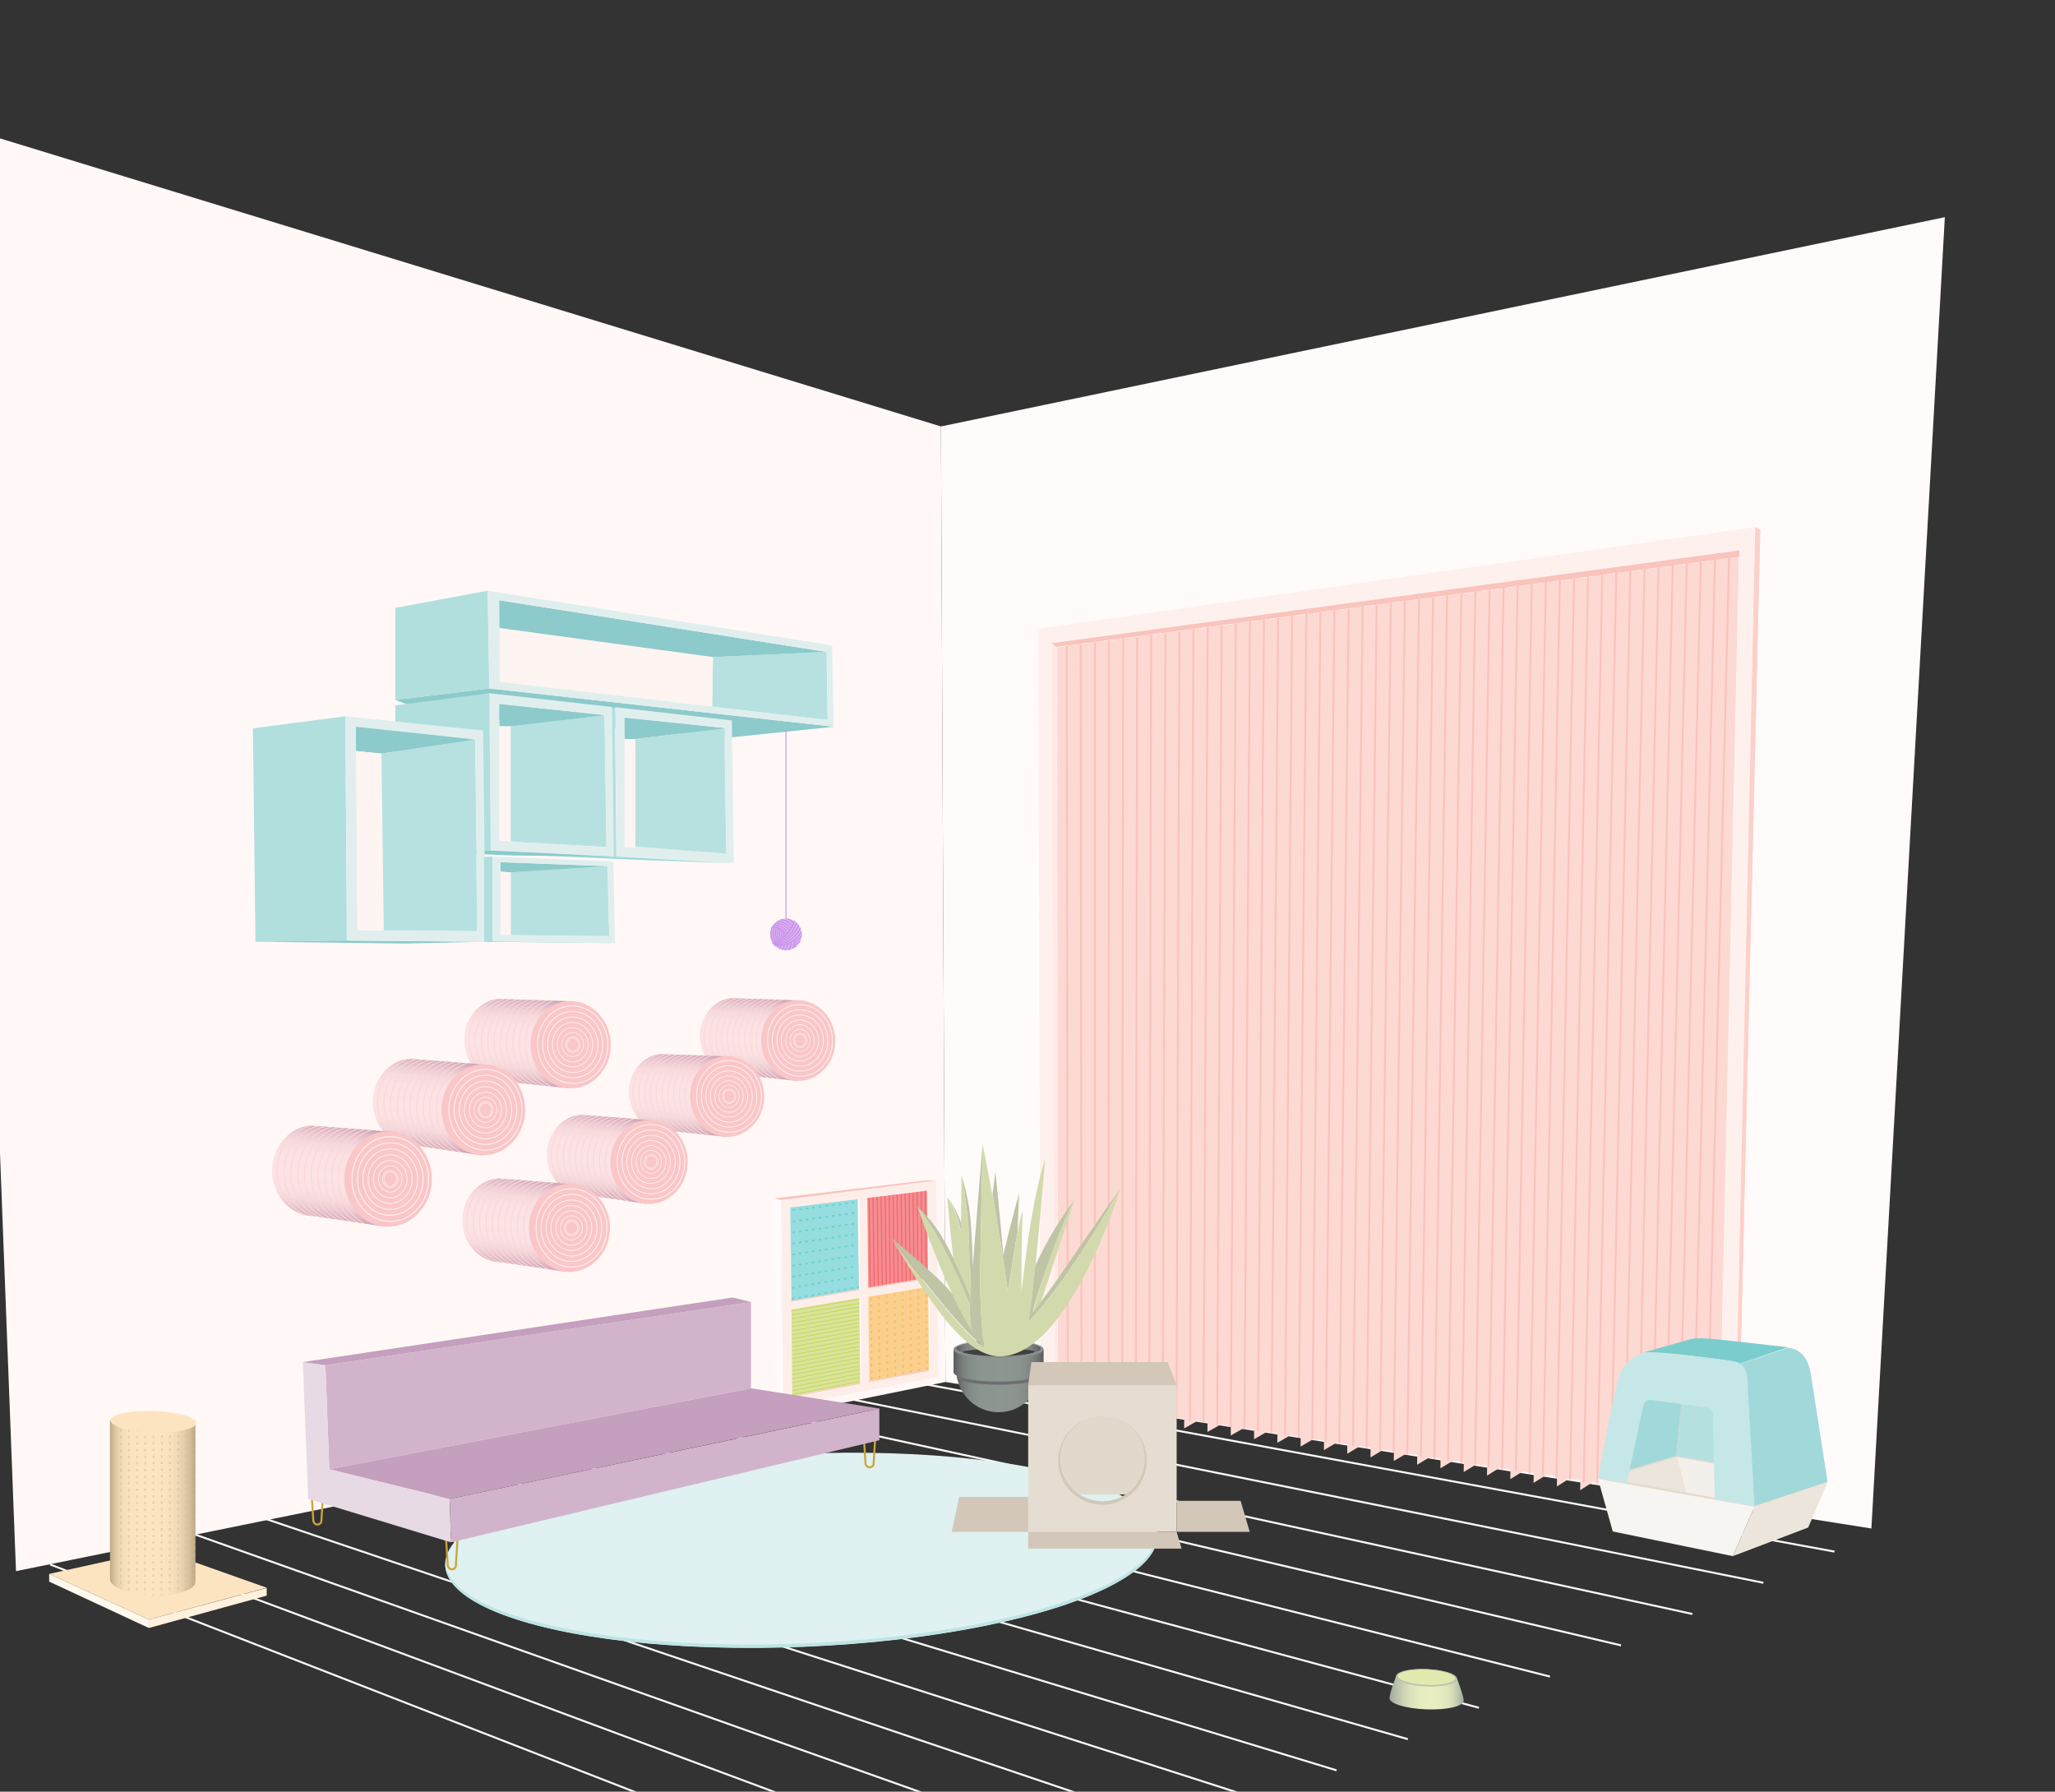 <?xml version="1.0" encoding="utf-8"?>
<!-- Generator: Adobe Illustrator 19.1.0, SVG Export Plug-In . SVG Version: 6.00 Build 0)  -->
<svg version="1.1" id="Layer_1" xmlns="http://www.w3.org/2000/svg" xmlns:xlink="http://www.w3.org/1999/xlink" x="0px" y="0px"
	 viewBox="124 -147.5 1040.9 907.5" style="enable-background:new 124 -147.5 1040.9 907.5;" xml:space="preserve">
<rect x="124" y="-147.5" width="1040.9" height="907.5" fill="#333333" stroke="none"/>
<symbol  id="Climbing_Cylinders" viewBox="-40.6 -26.4 81.1 52.7">
	<path style="fill:#FDE3E4;" d="M21.9,22.6c0,0-42.2,3.2-42.8,3.2l-1.1-0.1c-10.3-1.6-18.3-11.2-18.3-22.8c0-12.7,9.5-23,21.2-23
		c0.4,0,38.5-5.4,38.5-5.4L21.9,22.6z"/>
	<linearGradient id="SVGID_1_" gradientUnits="userSpaceOnUse" x1="-7.607" y1="27.565" x2="-13.209" y2="-24.059">
		<stop  offset="0" style="stop-color:#BC8DA3"/>
		<stop  offset="3.989206e-02" style="stop-color:#CDA4B5"/>
		<stop  offset="9.263882e-02" style="stop-color:#DFBBC6"/>
		<stop  offset="0.153" style="stop-color:#ECCDD4"/>
		<stop  offset="0.226" style="stop-color:#F6DADD"/>
		<stop  offset="0.323" style="stop-color:#FBE1E3"/>
		<stop  offset="0.54" style="stop-color:#FDE3E4"/>
		<stop  offset="0.694" style="stop-color:#FBE1E3"/>
		<stop  offset="0.782" style="stop-color:#F5D9DC"/>
		<stop  offset="0.853" style="stop-color:#EACBD2"/>
		<stop  offset="0.915" style="stop-color:#DCB7C3"/>
		<stop  offset="0.971" style="stop-color:#C99EB0"/>
		<stop  offset="1" style="stop-color:#BC8DA3"/>
	</linearGradient>
	<path style="fill:url(#SVGID_1_);" d="M21.3,22.6c0,0-41.9,3.3-42.5,3.2l-1.1-0.1c-10.3-1.5-18.3-11.1-18.3-22.8
		c0-12.7,9.5-23,21.2-23c0.4,0,36.4-5.4,36.4-5.4L21.3,22.6z"/>
	<path style="fill:#FAC6C8;" d="M40.5-1.3c0,13.3-10,24.2-22.2,24.2S-4,12-4-1.3S6-25.5,18.2-25.5S40.5-14.6,40.5-1.3z"/>
	<g>
		<g>
			<defs>
				<path id="SVGID_2_" d="M21,22.6c0,0-41.3,3.2-41.9,3.2l-1.1-0.1c-10.3-1.6-18.3-11.2-18.3-22.8c0-12.7,9.5-23,21.2-23
					c0.4,0,35.6-5.3,35.6-5.3L21,22.6z"/>
			</defs>
			<clipPath id="SVGID_3_">
				<use xlink:href="#SVGID_2_"  style="overflow:visible;"/>
			</clipPath>
			<g style="clip-path:url(#SVGID_3_);">
				<g>
					<path style="fill:none;stroke:#FCD6D7;stroke-width:0.5;stroke-linecap:round;stroke-miterlimit:10;" d="M-19.2,26.1
						c-10.7-1.6-18.9-11.5-18.9-23.4c0-13,9.7-23.6,21.7-23.6"/>
					<path style="fill:none;stroke:#FCD6D7;stroke-width:0.5;stroke-linecap:round;stroke-miterlimit:10;" d="M-15.6,25.9
						c-10.7-1.5-18.9-11.5-19-23.5c0-13.1,9.7-23.8,21.8-23.9"/>
					<path style="fill:none;stroke:#FCD6D7;stroke-width:0.5;stroke-linecap:round;stroke-miterlimit:10;" d="M-12,25.7
						C-22.7,24.2-31,14.2-31.1,2c-0.1-13.2,9.7-24,21.8-24.1"/>
					<path style="fill:none;stroke:#FCD6D7;stroke-width:0.5;stroke-linecap:round;stroke-miterlimit:10;" d="M-8.4,25.5
						C-19.2,24-27.5,13.9-27.6,1.7C-27.8-11.7-18-22.6-5.9-22.7"/>
					<path style="fill:none;stroke:#FCD6D7;stroke-width:0.5;stroke-linecap:round;stroke-miterlimit:10;" d="M-4.9,25.3
						c-10.8-1.5-19.2-11.6-19.3-23.9C-24.3-12-14.6-23.1-2.4-23.2"/>
					<path style="fill:none;stroke:#FCD6D7;stroke-width:0.5;stroke-linecap:round;stroke-miterlimit:10;" d="M-1.3,25.1
						C-12.1,23.6-20.6,13.5-20.8,1c-0.1-13.5,9.7-24.6,21.9-24.8"/>
					<path style="fill:none;stroke:#FCD6D7;stroke-width:0.5;stroke-linecap:round;stroke-miterlimit:10;" d="M2.3,24.9
						C-8.5,23.4-17.1,13.2-17.3,0.7c-0.2-13.6,9.6-24.9,21.8-25.1"/>
					<path style="fill:none;stroke:#FCD6D7;stroke-width:0.5;stroke-linecap:round;stroke-miterlimit:10;" d="M5.9,24.7
						C-5,23.3-13.6,13-13.8,0.4C-14-13.4-4.3-24.7,8-24.9"/>
					<path style="fill:none;stroke:#FCD6D7;stroke-width:0.5;stroke-linecap:round;stroke-miterlimit:10;" d="M9.5,24.5
						C-1.4,23.1-10.1,12.7-10.3,0c-0.3-13.8,9.5-25.3,21.8-25.5"/>
					<path style="fill:none;stroke:#FCD6D7;stroke-width:0.5;stroke-linecap:round;stroke-miterlimit:10;" d="M13.1,24.3
						c-11-1.4-19.7-11.8-20-24.6c-0.3-13.9,9.5-25.5,21.8-25.8"/>
				</g>
			</g>
		</g>
	</g>
	<g>
		<path style="fill:none;stroke:#FEF2F2;stroke-width:0.5;stroke-miterlimit:10;" d="M38.8-1.3c0,11.9-8.7,21.5-19.5,21.5
			S-0.1,10.6-0.1-1.3s8.7-21.5,19.5-21.5S38.8-13.2,38.8-1.3z"/>
		<path style="fill:none;stroke:#FEF3F3;stroke-width:0.464;stroke-miterlimit:10;" d="M2.7-0.8C2.4-11,9.7-19.5,18.9-19.7
			S35.8-12,36-1.8c0.3,10.2-7,18.7-16.2,18.9S2.9,9.4,2.7-0.8z"/>
		<path style="fill:none;stroke:#FEF3F4;stroke-width:0.429;stroke-miterlimit:10;" d="M5.5-0.3c-0.5-8.5,5.3-15.8,13-16.4
			c7.7-0.6,14.3,5.9,14.8,14.3c0.5,8.5-5.3,15.8-13,16.4S6,8.2,5.5-0.3z"/>
		<path style="fill:none;stroke:#FEF4F5;stroke-width:0.393;stroke-miterlimit:10;" d="M8.2,0.2c-0.8-6.8,3.6-13,9.7-13.8
			s11.7,4,12.5,10.7s-3.6,13-9.7,13.8C14.6,11.8,9,7,8.2,0.2z"/>
		<path style="fill:none;stroke:#FEF5F6;stroke-width:0.357;stroke-miterlimit:10;" d="M11,0.7c-1-5.1,1.9-10.1,6.5-11.3
			s9.2,2.1,10.2,7.2S25.8,6.8,21.2,7.9S12,5.8,11,0.7z"/>
		<path style="fill:none;stroke:#FEF6F6;stroke-width:0.321;stroke-miterlimit:10;" d="M13.8,1.3C12.5-2.1,14-6,17-7.4
			s6.6,0.2,7.9,3.6s-0.2,7.3-3.2,8.7S15.1,4.7,13.8,1.3z"/>
		<path style="fill:none;stroke:#FEF7F7;stroke-width:0.286;stroke-miterlimit:10;" d="M16.6,1.8c-1.5-1.7-1.5-4.4,0-6.1
			s4-1.7,5.6,0s1.5,4.4,0,6.1C20.6,3.5,18.1,3.5,16.6,1.8z"/>
		<path style="fill:none;stroke:#FEF8F8;stroke-width:0.25;stroke-miterlimit:10;" d="M22.6-1.3c0,2-1.5,3.6-3.2,3.6
			c-1.8,0-3.2-1.6-3.2-3.6s1.4-3.6,3.2-3.6C21.1-4.9,22.6-3.3,22.6-1.3z"/>
	</g>
</symbol>
<g id="Background" style="display:none;">
	<rect x="-60.2" y="-361.1" style="display:inline;fill:#FFFFFF;" width="1226.1" height="1609"/>
</g>
<g id="Walls">
	<g>
		<line style="fill:none;stroke:#FAF9F7;stroke-miterlimit:10;" x1="585.9" y1="552.4" x2="1053.2" y2="638.4"/>
		<line style="fill:none;stroke:#FAF9F7;stroke-miterlimit:10;" x1="549.5" y1="560.1" x2="1017.2" y2="654.2"/>
		<line style="fill:none;stroke:#FAF9F7;stroke-miterlimit:10;" x1="513.1" y1="567.8" x2="981.2" y2="670"/>
		<line style="fill:none;stroke:#FAF9F7;stroke-miterlimit:10;" x1="476.8" y1="575.5" x2="945.1" y2="685.9"/>
		<line style="fill:none;stroke:#FAF9F7;stroke-miterlimit:10;" x1="440.4" y1="583.2" x2="909.1" y2="701.7"/>
		<line style="fill:none;stroke:#FAF9F7;stroke-miterlimit:10;" x1="404" y1="590.9" x2="873.1" y2="717.5"/>
		<line style="fill:none;stroke:#FAF9F7;stroke-miterlimit:10;" x1="367.6" y1="598.6" x2="837.1" y2="733.4"/>
		<line style="fill:none;stroke:#FAF9F7;stroke-miterlimit:10;" x1="331.3" y1="606.3" x2="801" y2="749.2"/>
		<line style="fill:none;stroke:#FAF9F7;stroke-miterlimit:10;" x1="294.9" y1="614" x2="765" y2="765"/>
		<line style="fill:none;stroke:#FAF9F7;stroke-miterlimit:10;" x1="258.5" y1="621.8" x2="729" y2="780.9"/>
		<line style="fill:none;stroke:#FAF9F7;stroke-miterlimit:10;" x1="222.1" y1="629.5" x2="692.9" y2="796.7"/>
		<line style="fill:none;stroke:#FAF9F7;stroke-miterlimit:10;" x1="185.8" y1="637.2" x2="656.9" y2="812.5"/>
		<line style="fill:none;stroke:#FAF9F7;stroke-miterlimit:10;" x1="149.4" y1="644.9" x2="620.9" y2="828.4"/>
	</g>
	<g>
		<polygon style="fill:#FFF8F6;" points="132.1,648.3 602.9,552.5 600.6,68.5 104.1,-83.5 		"/>
		<polygon style="fill:#FFFBFA;" points="1071.9,626.7 602.9,552.5 600.6,68.5 1109.1,-37.5 		"/>
	</g>
</g>
<g id="Rug">
	<g>
		
			<ellipse transform="matrix(-4.222462e-02 -0.999 0.999 -4.222462e-02 -84.852 1194.043)" style="fill:#DFF1F0;" cx="529.9" cy="637.7" rx="48.9" ry="180.5"/>
		<path style="fill:#BDE4E3;" d="M531.9,684.9c-99.3,4.2-180.8-14.1-182.4-41c0,0.5,0,1,0,1.4c1.1,27,82.8,45.4,182.4,41.2
			S711.3,657,710.2,630c0-0.1,0-0.2,0-0.2C708.5,656.3,629.8,680.8,531.9,684.9z"/>
	</g>
</g>
<g id="Wall_Scratcher">
	<g>
		<g>
			<polygon style="fill:#FFFBFA;" points="520.8,565 517.4,564.1 516.2,459.5 519.7,460.3 			"/>
		</g>
		<polygon style="fill:#FEEEEA;" points="558.6,455.5 559.7,557.5 564.3,556.6 563.2,454.9 		"/>
		<polygon style="fill:#FEEEEA;" points="598.7,498.9 520.2,512 520.3,516.6 598.7,503.4 		"/>
		<g>
			<polygon style="fill:#FAC3BC;" points="559.1,505.4 520.2,512 520.2,512.5 559.7,505.8 			"/>
		</g>
		<polygon style="fill:#FFFCFB;" points="559.7,505.8 559.2,455.5 558.6,455.5 559.1,505.4 		"/>
		<polygon style="fill:#FEEEEA;" points="598.2,450.4 519.7,460.1 519.7,464.7 598.2,455 		"/>
		<polygon style="fill:#FEEEEA;" points="599.2,545.3 520.7,560.5 520.8,565 599.2,549.9 		"/>
		<g>
			<polygon style="fill:#FAC3BC;" points="559.7,552.9 520.7,560.4 520.7,560.9 560.2,553.3 			"/>
			<polygon style="fill:#FAC3BC;" points="564.3,552 564.3,552.5 599.2,545.8 599.2,545.3 			"/>
		</g>
		<polygon style="fill:#FFFCFB;" points="559.2,509.9 559.7,552.9 560.3,553.3 559.8,509.8 		"/>
		<polygon style="fill:#FEEEEA;" points="593.6,451.2 594.6,546.2 599.2,549.8 598.2,450.6 		"/>
		<polygon style="fill:#FEEEEA;" points="519.7,461.4 520.7,561.7 525.4,561.7 524.3,460.9 		"/>
		<polygon style="fill:#FFFCFB;" points="594.7,500 594.2,455.5 593.6,455.6 594.1,499.8 		"/>
		<polygon style="fill:#FFFCFB;" points="594.1,504.3 594.6,546.2 595.2,546.6 594.7,504.2 		"/>
		<polygon style="fill:#FAC3BC;" points="563.8,504.6 563.8,505.1 594.7,500 594.1,499.6 		"/>
		<polygon style="fill:#FAC3BC;" points="598.2,450.4 593.5,450.3 516.2,459.5 519.7,460.3 		"/>
		<polygon style="fill:#95DDDE;" points="524.3,464.1 558.4,459.9 559.1,505.4 524.9,511.3 		"/>
		<polygon style="fill:#F58D91;" points="563.3,459.3 593.6,455.6 594.1,499.6 563.8,504.6 		"/>
		<polygon style="fill:#DAE499;" points="524.9,515.8 559.2,509.9 559.7,552.9 525.3,559.5 		"/>
		<polygon style="fill:#FBCF8D;" points="563.8,509.3 594.1,504.3 594.6,546.2 564.3,552 		"/>
		<g>
			<line style="fill:none;stroke:#F26166;stroke-width:0.5;stroke-miterlimit:10;" x1="592.6" y1="455.7" x2="593.1" y2="499.8"/>
			<line style="fill:none;stroke:#F26166;stroke-width:0.5;stroke-miterlimit:10;" x1="590.6" y1="456" x2="591" y2="500.1"/>
			<line style="fill:none;stroke:#F26166;stroke-width:0.5;stroke-miterlimit:10;" x1="588.5" y1="456.2" x2="589" y2="500.4"/>
			<line style="fill:none;stroke:#F26166;stroke-width:0.5;stroke-miterlimit:10;" x1="586.5" y1="456.5" x2="587" y2="500.8"/>
			<line style="fill:none;stroke:#F26166;stroke-width:0.5;stroke-miterlimit:10;" x1="584.5" y1="456.7" x2="585" y2="501.1"/>
			<line style="fill:none;stroke:#F26166;stroke-width:0.5;stroke-miterlimit:10;" x1="582.5" y1="457" x2="583" y2="501.4"/>
			<line style="fill:none;stroke:#F26166;stroke-width:0.5;stroke-miterlimit:10;" x1="580.4" y1="457.3" x2="581" y2="501.7"/>
			<line style="fill:none;stroke:#F26166;stroke-width:0.5;stroke-miterlimit:10;" x1="578.4" y1="457.5" x2="578.9" y2="502.1"/>
			<line style="fill:none;stroke:#F26166;stroke-width:0.5;stroke-miterlimit:10;" x1="576.4" y1="457.8" x2="576.9" y2="502.4"/>
			<line style="fill:none;stroke:#F26166;stroke-width:0.5;stroke-miterlimit:10;" x1="574.4" y1="458" x2="574.9" y2="502.7"/>
			<line style="fill:none;stroke:#F26166;stroke-width:0.5;stroke-miterlimit:10;" x1="572.3" y1="458.3" x2="572.9" y2="503"/>
			<line style="fill:none;stroke:#F26166;stroke-width:0.5;stroke-miterlimit:10;" x1="570.3" y1="458.5" x2="570.9" y2="503.3"/>
			<line style="fill:none;stroke:#F26166;stroke-width:0.5;stroke-miterlimit:10;" x1="568.3" y1="458.8" x2="568.9" y2="503.7"/>
			<line style="fill:none;stroke:#F26166;stroke-width:0.5;stroke-miterlimit:10;" x1="566.2" y1="459" x2="566.8" y2="504"/>
			<line style="fill:none;stroke:#F26166;stroke-width:0.5;stroke-miterlimit:10;" x1="564.2" y1="459.3" x2="564.8" y2="504.3"/>
		</g>
		<g>
			<line style="fill:none;stroke:#C8D767;stroke-width:0.5;stroke-miterlimit:10;" x1="524.9" y1="516.4" x2="559.3" y2="510.6"/>
			<line style="fill:none;stroke:#C8D767;stroke-width:0.5;stroke-miterlimit:10;" x1="525" y1="518.5" x2="559.3" y2="512.6"/>
			<line style="fill:none;stroke:#C8D767;stroke-width:0.5;stroke-miterlimit:10;" x1="525" y1="520.5" x2="559.3" y2="514.5"/>
			<line style="fill:none;stroke:#C8D767;stroke-width:0.5;stroke-miterlimit:10;" x1="525" y1="522.5" x2="559.3" y2="516.5"/>
			<line style="fill:none;stroke:#C8D767;stroke-width:0.5;stroke-miterlimit:10;" x1="525" y1="524.5" x2="559.3" y2="518.5"/>
			<line style="fill:none;stroke:#C8D767;stroke-width:0.5;stroke-miterlimit:10;" x1="525" y1="526.6" x2="559.3" y2="520.5"/>
			<line style="fill:none;stroke:#C8D767;stroke-width:0.5;stroke-miterlimit:10;" x1="525" y1="528.6" x2="559.4" y2="522.5"/>
			<line style="fill:none;stroke:#C8D767;stroke-width:0.5;stroke-miterlimit:10;" x1="525.1" y1="530.6" x2="559.4" y2="524.4"/>
			<line style="fill:none;stroke:#C8D767;stroke-width:0.5;stroke-miterlimit:10;" x1="525.1" y1="532.6" x2="559.4" y2="526.4"/>
			<line style="fill:none;stroke:#C8D767;stroke-width:0.5;stroke-miterlimit:10;" x1="525.1" y1="534.7" x2="559.4" y2="528.4"/>
			<line style="fill:none;stroke:#C8D767;stroke-width:0.5;stroke-miterlimit:10;" x1="525.1" y1="536.7" x2="559.4" y2="530.4"/>
			<line style="fill:none;stroke:#C8D767;stroke-width:0.5;stroke-miterlimit:10;" x1="525.1" y1="538.7" x2="559.5" y2="532.4"/>
			<line style="fill:none;stroke:#C8D767;stroke-width:0.5;stroke-miterlimit:10;" x1="525.1" y1="540.7" x2="559.5" y2="534.4"/>
			<line style="fill:none;stroke:#C8D767;stroke-width:0.5;stroke-miterlimit:10;" x1="525.2" y1="542.8" x2="559.5" y2="536.3"/>
			<line style="fill:none;stroke:#C8D767;stroke-width:0.5;stroke-miterlimit:10;" x1="525.2" y1="544.8" x2="559.5" y2="538.3"/>
			<line style="fill:none;stroke:#C8D767;stroke-width:0.5;stroke-miterlimit:10;" x1="525.2" y1="546.8" x2="559.5" y2="540.3"/>
			<line style="fill:none;stroke:#C8D767;stroke-width:0.5;stroke-miterlimit:10;" x1="525.2" y1="548.8" x2="559.5" y2="542.3"/>
			<line style="fill:none;stroke:#C8D767;stroke-width:0.5;stroke-miterlimit:10;" x1="525.2" y1="550.8" x2="559.6" y2="544.3"/>
			<line style="fill:none;stroke:#C8D767;stroke-width:0.5;stroke-miterlimit:10;" x1="525.3" y1="552.9" x2="559.6" y2="546.2"/>
			<line style="fill:none;stroke:#C8D767;stroke-width:0.5;stroke-miterlimit:10;" x1="525.3" y1="554.9" x2="559.6" y2="548.2"/>
			<line style="fill:none;stroke:#C8D767;stroke-width:0.5;stroke-miterlimit:10;" x1="525.3" y1="556.9" x2="559.6" y2="550.2"/>
			<line style="fill:none;stroke:#C8D767;stroke-width:0.5;stroke-miterlimit:10;" x1="525.3" y1="558.9" x2="559.6" y2="552.2"/>
		</g>
		<g>
			
				<line style="fill:none;stroke:#6CD0D1;stroke-linecap:round;stroke-miterlimit:10;stroke-dasharray:0.35,3;" x1="526" y1="465.4" x2="557.3" y2="461.4"/>
			
				<line style="fill:none;stroke:#6CD0D1;stroke-linecap:round;stroke-miterlimit:10;stroke-dasharray:0.35,3;" x1="526" y1="471.1" x2="557.5" y2="466.8"/>
			
				<line style="fill:none;stroke:#6CD0D1;stroke-linecap:round;stroke-miterlimit:10;stroke-dasharray:0.35,3;" x1="525.9" y1="476.7" x2="557.7" y2="472.2"/>
			
				<line style="fill:none;stroke:#6CD0D1;stroke-linecap:round;stroke-miterlimit:10;stroke-dasharray:0.35,3;" x1="525.8" y1="482.3" x2="557.8" y2="477.6"/>
			
				<line style="fill:none;stroke:#6CD0D1;stroke-linecap:round;stroke-miterlimit:10;stroke-dasharray:0.35,3;" x1="525.8" y1="487.9" x2="558" y2="483"/>
			
				<line style="fill:none;stroke:#6CD0D1;stroke-linecap:round;stroke-miterlimit:10;stroke-dasharray:0.35,3;" x1="525.7" y1="493.5" x2="558.1" y2="488.4"/>
			
				<line style="fill:none;stroke:#6CD0D1;stroke-linecap:round;stroke-miterlimit:10;stroke-dasharray:0.35,3;" x1="525.7" y1="499.1" x2="558.3" y2="493.7"/>
			
				<line style="fill:none;stroke:#6CD0D1;stroke-linecap:round;stroke-miterlimit:10;stroke-dasharray:0.35,3;" x1="525.6" y1="504.7" x2="558.5" y2="499.1"/>
			
				<line style="fill:none;stroke:#6CD0D1;stroke-linecap:round;stroke-miterlimit:10;stroke-dasharray:0.35,3;" x1="525.6" y1="510.3" x2="558.6" y2="504.5"/>
		</g>
		<g>
			
				<line style="fill:none;stroke:#FABD60;stroke-linecap:round;stroke-miterlimit:10;stroke-dasharray:0.35,3;" x1="565.5" y1="550.9" x2="565.1" y2="509.8"/>
			
				<line style="fill:none;stroke:#FABD60;stroke-linecap:round;stroke-miterlimit:10;stroke-dasharray:0.35,3;" x1="569.5" y1="550.2" x2="569.1" y2="509.1"/>
			
				<line style="fill:none;stroke:#FABD60;stroke-linecap:round;stroke-miterlimit:10;stroke-dasharray:0.35,3;" x1="573.5" y1="549.5" x2="573.1" y2="508.4"/>
			
				<line style="fill:none;stroke:#FABD60;stroke-linecap:round;stroke-miterlimit:10;stroke-dasharray:0.35,3;" x1="577.5" y1="548.8" x2="577.1" y2="507.7"/>
			
				<line style="fill:none;stroke:#FABD60;stroke-linecap:round;stroke-miterlimit:10;stroke-dasharray:0.35,3;" x1="581.5" y1="548.1" x2="581.1" y2="507"/>
			
				<line style="fill:none;stroke:#FABD60;stroke-linecap:round;stroke-miterlimit:10;stroke-dasharray:0.35,3;" x1="585.5" y1="547.4" x2="585.1" y2="506.2"/>
			
				<line style="fill:none;stroke:#FABD60;stroke-linecap:round;stroke-miterlimit:10;stroke-dasharray:0.35,3;" x1="589.5" y1="546.7" x2="589.1" y2="505.5"/>
			
				<line style="fill:none;stroke:#FABD60;stroke-linecap:round;stroke-miterlimit:10;stroke-dasharray:0.35,3;" x1="593.5" y1="545.9" x2="593.1" y2="504.8"/>
		</g>
	</g>
</g>
<g id="Couch">
	<g>
		<g>
			<path style="fill:none;stroke:#CCA537;stroke-linejoin:round;stroke-miterlimit:10;" d="M352.9,647.4L352.9,647.4
				c-1.1,0-2-0.9-2.1-2l-1.1-17.4h6.3l-1.1,17.4C355,646.5,354,647.4,352.9,647.4z"/>
			<path style="fill:none;stroke:#CCA537;stroke-linejoin:round;stroke-miterlimit:10;" d="M564.5,595.7L564.5,595.7
				c-1.1,0-2-0.9-2.1-2l-1.1-17.4h6.3l-1.1,17.4C566.6,594.8,565.7,595.7,564.5,595.7z"/>
			<path style="fill:none;stroke:#CCA537;stroke-linejoin:round;stroke-miterlimit:10;" d="M284.8,624.7L284.8,624.7
				c-1.1,0-2-0.9-2.1-2l-1.1-17.4h6.3l-1.1,17.4C286.8,623.8,285.9,624.7,284.8,624.7z"/>
			<g>
				<polygon style="fill:#D1B4CC;" points="290.8,596.7 288.8,544 504.4,512 504.4,555.7 				"/>
				<path style="fill:#C59FBE;" d="M290.8,596.7l61,15c0,0,216.7-45.7,217.7-45.7s-65-10.3-65-10.3L290.8,596.7z"/>
				<polygon style="fill:#E8DAE5;" points="288.8,544 277.4,542.4 280.1,611.7 352.4,633.7 351.8,611.7 290.8,596.7 				"/>
				<polygon style="fill:#D1B4CC;" points="352.4,633.7 569.4,582 569.4,566 351.8,611.7 				"/>
				<polygon style="fill:#C59FBE;" points="277.4,542.4 495.1,509.7 504.4,512 288.8,544 				"/>
			</g>
		</g>
	</g>
</g>
<g id="Scratching_Post_Jungle_Gym">
	<g>
		
			<use xlink:href="#Climbing_Cylinders"  width="81.1" height="52.7" x="-40.6" y="-26.4" transform="matrix(0.913 -3.959838e-02 -3.959838e-02 -0.913 396.362 381.207)" style="overflow:visible;"/>
		
			<use xlink:href="#Climbing_Cylinders"  width="81.1" height="52.7" x="-40.6" y="-26.4" transform="matrix(0.844 -3.661194e-02 -3.661194e-02 -0.844 512.867 379.12)" style="overflow:visible;"/>
		
			<use xlink:href="#Climbing_Cylinders"  width="81.1" height="52.7" x="-40.6" y="-26.4" transform="matrix(0.952 0 0 -0.952 351.48 413.401)" style="overflow:visible;"/>
		
			<use xlink:href="#Climbing_Cylinders"  width="81.1" height="52.7" id="XMLID_4_" x="-40.6" y="-26.4" transform="matrix(0.998 0 0 -0.998 302.348 448.406)" style="overflow:visible;"/>
		
			<use xlink:href="#Climbing_Cylinders"  width="81.1" height="52.7" x="-40.6" y="-26.4" transform="matrix(0.844 -3.661194e-02 -3.661194e-02 -0.844 476.867 407.453)" style="overflow:visible;"/>
		
			<use xlink:href="#Climbing_Cylinders"  width="81.1" height="52.7" x="-40.6" y="-26.4" transform="matrix(0.88 0 0 -0.88 436.703 439.886)" style="overflow:visible;"/>
		
			<use xlink:href="#Climbing_Cylinders"  width="81.1" height="52.7" x="-40.6" y="-26.4" transform="matrix(0.923 0 0 -0.923 395.61 473.25)" style="overflow:visible;"/>
	</g>
</g>
<g id="Yarn">
	<g>
		
			<line style="fill:none;stroke:#C78DE9;stroke-width:0.461;stroke-linecap:round;stroke-miterlimit:10;" x1="522.1" y1="317.8" x2="522.1" y2="223"/>
		<g>
			<circle style="fill:#D8B0F0;" cx="522.1" cy="325.8" r="8"/>
			<g>
				<path style="fill:none;stroke:#C78DE9;stroke-width:0.461;stroke-linecap:round;stroke-miterlimit:10;" d="M526.4,319.1
					c-0.6,2-3.3,8.6-11,11"/>
				<path style="fill:none;stroke:#C78DE9;stroke-width:0.461;stroke-linecap:round;stroke-miterlimit:10;" d="M527.5,320
					c-0.4,1.2-3,8.5-11.8,10.5"/>
				<path style="fill:none;stroke:#C78DE9;stroke-width:0.461;stroke-linecap:round;stroke-miterlimit:10;" d="M528.5,321.1
					c-0.2,0.5-2.8,8.1-12.5,9.8"/>
				<path style="fill:none;stroke:#C78DE9;stroke-width:0.461;stroke-linecap:round;stroke-miterlimit:10;" d="M529.4,322.6
					c-0.6,1.4-3.6,7.6-13.1,8.7"/>
				<path style="fill:none;stroke:#C78DE9;stroke-width:0.461;stroke-linecap:round;stroke-miterlimit:10;" d="M530,324.6
					c-1.2,2-4.7,6.5-13.2,7.1"/>
			</g>
			<g>
				<path style="fill:none;stroke:#C78DE9;stroke-width:0.461;stroke-linecap:round;stroke-miterlimit:10;" d="M515.1,322.1
					c1.6-0.1,4.9,0.1,7.1,3.9"/>
				<path style="fill:none;stroke:#C78DE9;stroke-width:0.461;stroke-linecap:round;stroke-miterlimit:10;" d="M515.6,321.2
					c1.2-0.2,4.9-0.1,7.5,3.9"/>
				<path style="fill:none;stroke:#C78DE9;stroke-width:0.461;stroke-linecap:round;stroke-miterlimit:10;" d="M516.4,320.3
					c0.8-0.2,4.8-0.3,7.6,3.7"/>
				<path style="fill:none;stroke:#C78DE9;stroke-width:0.461;stroke-linecap:round;stroke-miterlimit:10;" d="M517.6,319.3
					c1-0.1,4.5,0.1,7.2,3.5"/>
				<path style="fill:none;stroke:#C78DE9;stroke-width:0.461;stroke-linecap:round;stroke-miterlimit:10;" d="M519.6,318.3
					c1.4,0.1,3.8,0.8,5.9,3.2"/>
				<path style="fill:none;stroke:#C78DE9;stroke-width:0.461;stroke-linecap:round;stroke-miterlimit:10;" d="M523,317.9
					c0.9,0.4,2.1,1.2,3.1,2.3"/>
			</g>
			<g>
				<path style="fill:none;stroke:#C78DE9;stroke-width:0.461;stroke-linecap:round;stroke-miterlimit:10;" d="M521,324.4
					c0,0-0.7,1.3,0.4,2.4"/>
				<path style="fill:none;stroke:#C78DE9;stroke-width:0.461;stroke-linecap:round;stroke-miterlimit:10;" d="M520.4,323.8
					c0,0-1.4,1.9,0.2,3.7"/>
				<path style="fill:none;stroke:#C78DE9;stroke-width:0.461;stroke-linecap:round;stroke-miterlimit:10;" d="M519.5,323.2
					c0,0-1.8,2.6,0.3,4.9"/>
				<path style="fill:none;stroke:#C78DE9;stroke-width:0.461;stroke-linecap:round;stroke-miterlimit:10;" d="M518.5,322.7
					c0,0-2,3.2,0.4,5.9"/>
				<path style="fill:none;stroke:#C78DE9;stroke-width:0.461;stroke-linecap:round;stroke-miterlimit:10;" d="M517.3,322.3
					c0,0-1.6,4,0.8,6.8"/>
				<path style="fill:none;stroke:#C78DE9;stroke-width:0.461;stroke-linecap:round;stroke-miterlimit:10;" d="M516.2,322.1
					c0,0-1.6,4.4,0.9,7.4"/>
				<path style="fill:none;stroke:#C78DE9;stroke-width:0.461;stroke-linecap:round;stroke-miterlimit:10;" d="M515,322.2
					c0,0-1.6,4.4,1.1,7.7"/>
			</g>
			<g>
				<path style="fill:none;stroke:#C78DE9;stroke-width:0.461;stroke-linecap:round;stroke-miterlimit:10;" d="M518.8,333
					c0.4-0.3,0.8-0.9,0.8-1.7"/>
				<path style="fill:none;stroke:#C78DE9;stroke-width:0.461;stroke-linecap:round;stroke-miterlimit:10;" d="M520.1,333.5
					c0.3-0.2,1.3-1.1,1.1-2.5"/>
				<path style="fill:none;stroke:#C78DE9;stroke-width:0.461;stroke-linecap:round;stroke-miterlimit:10;" d="M521.6,333.7
					c0,0,1.6-1.1,1.3-3.4"/>
				<path style="fill:none;stroke:#C78DE9;stroke-width:0.461;stroke-linecap:round;stroke-miterlimit:10;" d="M523.5,333.6
					c0.5-0.5,1.4-1.9,1.1-3.9"/>
				<path style="fill:none;stroke:#C78DE9;stroke-width:0.461;stroke-linecap:round;stroke-miterlimit:10;" d="M525.6,332.9
					c0.5-0.9,1-2.4,0.7-4.1"/>
			</g>
			<g>
				<path style="fill:none;stroke:#C78DE9;stroke-width:0.461;stroke-linecap:round;stroke-miterlimit:10;" d="M526.4,329.7
					c0,0,1.7-0.5,3.7-3.1"/>
				<path style="fill:none;stroke:#C78DE9;stroke-width:0.461;stroke-linecap:round;stroke-miterlimit:10;" d="M526.2,331.1
					c0,0,1.7-0.6,3-1.7"/>
				<path style="fill:none;stroke:#C78DE9;stroke-width:0.461;stroke-linecap:round;stroke-miterlimit:10;" d="M525.9,332.2
					c0,0,0.6-0.1,1.3-0.3"/>
			</g>
		</g>
	</g>
</g>
<g id="Box_Shelves">
	<g style="opacity:0.55;">
		<g>
			<polygon style="fill:#2DA4A7;" points="546.4,220.6 494,226 344.2,214.5 324.2,207 371.9,201.2 			"/>
			<polygon style="fill:#7BCDCD;" points="485.1,185.3 542.7,182.7 543.2,217.2 484.7,210.5 			"/>
			<polygon style="fill:#FEF1ED;" points="376.4,170.5 485.1,185.3 484.7,210.5 377.2,197.9 			"/>
			<polygon style="fill:#71CACA;" points="324.2,160.4 371,151.7 371.9,201.2 324.2,207 			"/>
			<polygon style="fill:#2DA4A7;" points="542.7,182.7 485.1,185.3 376.4,170.5 376.8,156.5 			"/>
			<path style="fill:#C6E7E7;" d="M545.5,179.4L371,151.7l0.8,49.5l174.5,19.4L545.5,179.4z M377.2,197.9l-0.3-41.3l165.9,26.1
				l0.5,34.5L377.2,197.9z"/>
		</g>
		<g>
			<polygon style="fill:#71CACA;" points="390,216.6 435.4,210.8 436.2,286.4 390,285.5 			"/>
			<path style="fill:#C6E7E7;" d="M494.7,217.4l-59.2-6.7l0.8,75.7l59.4,3.2L494.7,217.4z M440.4,280.9v-64.8l50.5,5.3l1,63.3
				L440.4,280.9z"/>
			<polygon style="fill:#2DA4A7;" points="440.4,216.1 490.9,221.4 446.1,226.8 440.4,226.8 			"/>
			<polygon style="fill:#FEF1ED;" points="440.4,281.7 445.8,282 446.1,226.8 440.4,226.8 			"/>
			<polygon style="fill:#4CC1C2;" points="495,289.7 446.1,288 390,285.5 436.2,286.4 			"/>
			<polygon style="fill:#7BCDCD;" points="445.8,281.3 491.8,284.8 490.9,221.4 445.8,226.8 			"/>
		</g>
		<g>
			<polygon style="fill:#71CACA;" points="324.2,209.8 371.9,203.6 372.7,283.3 324.2,283.3 			"/>
			<path style="fill:#C6E7E7;" d="M434,210.6l-62.2-7l0.8,79.7l62.3,3.2L434,210.6z M377,278.3v-69.1l53,5.6l1,66.5L377,278.3z"/>
			<polygon style="fill:#2DA4A7;" points="377,209.2 430,214.8 383,220.4 377,220.4 			"/>
			<polygon style="fill:#FEF1ED;" points="377,278.3 382.7,278.7 382.7,220.4 377,220.4 			"/>
			<polygon style="fill:#2DA4A7;" points="434.4,286.4 383,285.8 324.2,283.3 372.7,283.3 			"/>
			<polygon style="fill:#7BCDCD;" points="382.7,278.7 431,281.3 430,214.8 382.7,220.4 			"/>
		</g>
		<g>
			<polygon style="fill:#71CACA;" points="299.7,328.9 253.4,329.5 252.1,221.4 298.9,215.3 			"/>
			<polygon style="fill:#2DA4A7;" points="253.4,329.5 328.7,330.4 370,329.5 299.7,328.9 			"/>
			<path style="fill:#C6E7E7;" d="M368.7,222.5l-69.8-7.2l0.9,113.6l70.2,0.6L368.7,222.5z M305.1,323.6l-0.8-102.9l60.2,6.5l1.2,97
				L305.1,323.6z"/>
			<polygon style="fill:#2DA4A7;" points="304.3,220.6 364.5,227.1 317.2,234.2 304.3,232.9 			"/>
			<polygon style="fill:#FEF1ED;" points="304.3,232.9 317.2,234.2 318.4,323.7 305.1,323.6 			"/>
			<polygon style="fill:#7BCDCD;" points="318.4,323.7 365.7,324.1 364.5,227.1 317.2,234.2 			"/>
		</g>
		<g>
			<polygon style="fill:#2DA4A7;" points="369.2,329.5 435.5,330.2 373.5,328.8 			"/>
			<polygon style="fill:#7BCDCD;" points="431.7,291 432.6,326.7 382.7,326.2 382.7,294.4 			"/>
			<polygon style="fill:#2DA4A7;" points="431.3,291.2 382.7,294.4 377.5,294 377.5,289.2 			"/>
			<polygon style="fill:#FEF1ED;" points="377.5,294 382.7,294.4 382.7,326.2 377.5,326 			"/>
			<polygon style="fill:#71CACA;" points="373.5,286.4 369.2,286.5 369.2,329.5 373.5,329.4 			"/>
			<path style="fill:#C6E7E7;" d="M434.7,288.7l-61.2-2.3v43l62,0.8L434.7,288.7z M377.5,326v-36.8l54.3,2l0.7,35.5L377.5,326z"/>
		</g>
	</g>
</g>
<g id="Hamster_Wheel" style="display:none;">
	<g style="display:inline;">
		<line style="fill:none;stroke:#FBCF8D;stroke-width:2;stroke-miterlimit:10;" x1="202.5" y1="183.5" x2="214.8" y2="589.5"/>
		<line style="fill:none;stroke:#FBCF8D;stroke-width:2.25;stroke-miterlimit:10;" x1="165.1" y1="182.9" x2="177.1" y2="586.5"/>
		<ellipse style="fill:#C6E7E7;" cx="203.6" cy="580.5" rx="48.5" ry="54.5"/>
		<g>
			<g>
				<path style="fill:#FEECD1;" d="M213.3,184.1c-0.6-15.8-13.4-28.1-28.7-27.5s-27.1,13.7-26.6,29.5c0.4,10.3,6,19.1,14,23.8
					c4.4,1.9,9.5,2.9,15.4,3.3C203.1,212.4,213.9,199.8,213.3,184.1z"/>
				
					<ellipse transform="matrix(-3.578783e-02 -0.999 0.999 -3.578783e-02 10.559 380.014)" style="fill:#FBCF8D;" cx="188.6" cy="184.9" rx="28.2" ry="24.9"/>
			</g>
			<g>
				<path style="fill:#FEECD1;" d="M209.2,182.7c-0.3-9.4-8-16.8-17.1-16.4c-9.1,0.3-16.2,8.2-15.9,17.6c0.2,6.1,3.5,11.4,8.4,14.2
					c2.6,1.1,5.7,1.7,9.2,2C203.1,199.5,209.5,192.1,209.2,182.7z"/>
				
					<ellipse transform="matrix(-3.578783e-02 -0.999 0.999 -3.578783e-02 18.361 383.946)" style="fill:#FCD9A4;" cx="194.4" cy="183.1" rx="16.8" ry="14.8"/>
			</g>
		</g>
		<g>
			<path style="fill:#FEECD1;" d="M202.7,521.1c-36-2.1-63.1,24.4-65.1,59.4s24.9,63.5,65.1,65.8c36,2,63.1-23.2,65.1-58.1
				C269.9,553.2,238.7,523.2,202.7,521.1z M238.8,583c-2,26.3-21.7,46.3-44,44.7C172.5,626,156,603.3,158,577s21.7-46.3,44-44.7
				S240.8,556.6,238.8,583z"/>
			
				<linearGradient id="SVGID_4_" gradientUnits="userSpaceOnUse" x1="202.998" y1="92.017" x2="202.998" y2="-33.411" gradientTransform="matrix(1 0 0 -1 0 613)">
				<stop  offset="0" style="stop-color:#F8A01B"/>
				<stop  offset="4.304138e-03" style="stop-color:#F8A220"/>
				<stop  offset="3.833142e-02" style="stop-color:#F9B247"/>
				<stop  offset="7.599840e-02" style="stop-color:#FAC169"/>
				<stop  offset="0.117" style="stop-color:#FBCD86"/>
				<stop  offset="0.163" style="stop-color:#FCD69E"/>
				<stop  offset="0.214" style="stop-color:#FDDEB0"/>
				<stop  offset="0.276" style="stop-color:#FDE3BC"/>
				<stop  offset="0.359" style="stop-color:#FDE6C4"/>
				<stop  offset="0.544" style="stop-color:#FDE7C6"/>
				<stop  offset="1" style="stop-color:#FBCF8D"/>
			</linearGradient>
			<path style="fill:url(#SVGID_4_);" d="M203,521.1c-36-2.1-63.1,24.4-65.1,59.4s24.9,63.5,65.1,65.8c36,2,63.1-23.2,65.1-58.1
				C270.2,553.2,239,523.2,203,521.1z M239.1,583c-2,26.3-21.7,46.3-44,44.7c-22.3-1.7-38.8-24.4-36.8-50.7s21.7-46.3,44-44.7
				S241.1,556.6,239.1,583z"/>
			<path style="fill:#FBCF8D;" d="M214.6,525.5c-31.5-2.1-58.8,23.1-61.1,56.4c-2.2,33.3,21.5,61.9,53,64.1s58.8-23.1,61.1-56.4
				C269.8,556.3,246.1,527.7,214.6,525.5z M263.3,589.3c-2,30.8-27.3,54.2-56.5,52.2c-29.1-2-51.1-28.5-49-59.3s27.4-54.1,56.5-52.2
				C243.5,532,265.4,558.5,263.3,589.3z"/>
		</g>
		<g>
			<path style="fill:#FEECD1;" d="M221.6,580.8c-0.4-12.1-10.3-21.5-22-21.1c-11.7,0.4-20.8,10.5-20.4,22.6
				c0.3,7.9,4.6,14.6,10.7,18.3c3.4,1.5,7.3,2.2,11.8,2.5C213.7,602.5,222,592.8,221.6,580.8z"/>
			
				<ellipse transform="matrix(-3.578783e-02 -0.999 0.999 -3.578783e-02 -371.202 804.712)" style="fill:#FBCF8D;" cx="202.6" cy="581.4" rx="21.6" ry="19.1"/>
		</g>
		<g>
			
				<line style="fill:none;stroke:#FBCF8D;stroke-width:2;stroke-linecap:round;stroke-miterlimit:10;" x1="224.6" y1="541.7" x2="242" y2="540.2"/>
			
				<line style="fill:none;stroke:#FBCF8D;stroke-width:2;stroke-linecap:round;stroke-miterlimit:10;" x1="234.3" y1="556.7" x2="256.1" y2="557.2"/>
			
				<line style="fill:none;stroke:#FBCF8D;stroke-width:2;stroke-linecap:round;stroke-miterlimit:10;" x1="239" y1="579.2" x2="263.1" y2="585.5"/>
			
				<line style="fill:none;stroke:#FBCF8D;stroke-width:2;stroke-linecap:round;stroke-miterlimit:10;" x1="231.1" y1="607.5" x2="253.6" y2="618"/>
			
				<line style="fill:none;stroke:#FBCF8D;stroke-width:2;stroke-linecap:round;stroke-miterlimit:10;" x1="211.8" y1="624.4" x2="231.3" y2="637"/>
			
				<line style="fill:none;stroke:#FBCF8D;stroke-width:2;stroke-linecap:round;stroke-miterlimit:10;" x1="178.6" y1="622.2" x2="195.5" y2="640"/>
		</g>
	</g>
</g>
<g id="Blinds_Open">
	<g>
		<polygon style="fill:#FEF1ED;" points="649.9,171 651.1,560.2 658.3,561.3 657,178.8 1005.1,131.3 994.5,614 1002.3,615.3 
			1013.1,119.5 		"/>
		<polygon style="fill:#FEE9E4;" points="656.6,178.3 659.1,178.8 659.7,561.5 658.3,561.3 		"/>
		<polygon style="fill:#FCD1CA;" points="1013.1,119.5 1015.6,121 1003.9,614.3 1002.3,615.4 		"/>
		<polygon style="fill:#FAC3BC;" points="656.6,178.3 659.1,180.1 1004.9,134.4 1005.1,131.3 		"/>
	</g>
	<g>
		<polygon style="fill:#FCDAD3;" points="664.8,175 664.8,566.7 672.9,562.4 672.9,179.4 		"/>
		<polygon style="fill:#FCDAD3;" points="676.9,173.5 676.6,568.6 684.7,564.2 685,177.9 		"/>
		<polygon style="fill:#FCDAD3;" points="689,172 688.4,570.4 696.5,566 697.1,176.4 		"/>
		<polygon style="fill:#FCDAD3;" points="701.1,170.4 700.2,572.3 708.3,567.8 709.2,174.9 		"/>
		<polygon style="fill:#FCDAD3;" points="713.2,168.9 712,574.1 720.1,569.6 721.3,173.4 		"/>
		<polygon style="fill:#FCDAD3;" points="725.3,167.4 723.8,576 731.9,571.4 733.4,171.9 		"/>
		<polygon style="fill:#FCDAD3;" points="737.4,165.8 735.6,577.8 743.7,573.2 745.5,170.4 		"/>
		<polygon style="fill:#FCDAD3;" points="749.5,164.3 747.4,579.6 755.5,575 757.6,168.9 		"/>
		<polygon style="fill:#FCDAD3;" points="761.6,162.8 759.2,581.5 767.3,576.8 769.7,167.4 		"/>
		<polygon style="fill:#FCDAD3;" points="773.7,161.3 771,583.3 779.1,578.6 781.8,165.9 		"/>
		<polygon style="fill:#FCDAD3;" points="785.8,159.7 782.8,585.2 790.9,580.4 793.9,164.4 		"/>
		<polygon style="fill:#FCDAD3;" points="797.9,158.2 794.6,587 802.7,582.2 806,163 		"/>
		<polygon style="fill:#FCDAD3;" points="810,156.7 806.4,588.8 814.5,584 818.1,161.5 		"/>
		<polygon style="fill:#FCDAD3;" points="822.1,155.1 818.2,590.7 826.3,585.8 830.2,160 		"/>
		<polygon style="fill:#FCDAD3;" points="834.2,153.6 830,592.5 838.1,587.7 842.3,158.5 		"/>
		<polygon style="fill:#FCDAD3;" points="846.3,152.1 841.8,594.4 849.9,589.5 854.4,157 		"/>
		<polygon style="fill:#FCDAD3;" points="858.4,150.5 853.6,596.2 861.7,591.3 866.5,155.5 		"/>
		<polygon style="fill:#FCDAD3;" points="870.5,149 865.4,598.1 873.5,593.1 878.6,154 		"/>
		<polygon style="fill:#FCDAD3;" points="882.6,147.5 877.2,599.9 885.3,594.9 890.7,152.5 		"/>
		<polygon style="fill:#FCDAD3;" points="894.7,145.9 889,601.7 897.1,596.7 902.8,151 		"/>
		<polygon style="fill:#FCDAD3;" points="906.8,144.4 900.8,603.6 908.9,598.5 914.9,149.5 		"/>
		<polygon style="fill:#FCDAD3;" points="918.9,142.9 912.6,605.4 920.7,600.3 927,148 		"/>
		<polygon style="fill:#FCDAD3;" points="931,141.3 924.4,607.3 932.5,602.1 939.1,146.5 		"/>
		<polygon style="fill:#FCDAD3;" points="943.1,139.8 936.3,609.1 944.3,603.9 951.2,145 		"/>
		<polygon style="fill:#FCDAD3;" points="955.2,138.3 948.1,610.9 956.1,605.7 963.3,143.5 		"/>
		<polygon style="fill:#FCDAD3;" points="967.3,136.7 959.9,612.8 967.9,607.5 975.4,142 		"/>
		<polygon style="fill:#FCDAD3;" points="979.4,135.2 971.7,614.6 979.7,609.3 987.5,140.5 		"/>
		<polygon style="fill:#FCDAD3;" points="991.5,133.7 983.5,616.5 991.5,611.1 999.6,139 		"/>
	</g>
</g>
<g id="Blinds_Closed">
	<g>
		<polygon style="fill:#FCDAD3;" points="994.3,613.1 659.9,561.4 659.3,180.4 1004.8,134.6 		"/>
		<g>
			<line style="fill:none;stroke:#FAC3BC;stroke-miterlimit:10;" x1="664.9" y1="562.4" x2="664.3" y2="179.9"/>
			<line style="fill:none;stroke:#FAC3BC;stroke-miterlimit:10;" x1="671.8" y1="563.5" x2="671.4" y2="178.9"/>
			<line style="fill:none;stroke:#FAC3BC;stroke-miterlimit:10;" x1="678.6" y1="564.5" x2="678.6" y2="178"/>
			<line style="fill:none;stroke:#FAC3BC;stroke-miterlimit:10;" x1="685.5" y1="565.6" x2="685.7" y2="177"/>
			<line style="fill:none;stroke:#FAC3BC;stroke-miterlimit:10;" x1="692.4" y1="566.7" x2="692.9" y2="176.1"/>
			<line style="fill:none;stroke:#FAC3BC;stroke-miterlimit:10;" x1="699.3" y1="567.8" x2="700" y2="175.1"/>
			<line style="fill:none;stroke:#FAC3BC;stroke-miterlimit:10;" x1="706.1" y1="568.8" x2="707.1" y2="174.1"/>
			<line style="fill:none;stroke:#FAC3BC;stroke-miterlimit:10;" x1="713" y1="569.9" x2="714.3" y2="173.2"/>
			<line style="fill:none;stroke:#FAC3BC;stroke-miterlimit:10;" x1="719.9" y1="571" x2="721.4" y2="172.2"/>
			<line style="fill:none;stroke:#FAC3BC;stroke-miterlimit:10;" x1="726.8" y1="572.1" x2="728.5" y2="171.3"/>
			<line style="fill:none;stroke:#FAC3BC;stroke-miterlimit:10;" x1="733.6" y1="573.1" x2="735.7" y2="170.3"/>
			<line style="fill:none;stroke:#FAC3BC;stroke-miterlimit:10;" x1="740.5" y1="574.2" x2="742.8" y2="169.3"/>
			<line style="fill:none;stroke:#FAC3BC;stroke-miterlimit:10;" x1="747.4" y1="575.3" x2="750" y2="168.4"/>
			<line style="fill:none;stroke:#FAC3BC;stroke-miterlimit:10;" x1="754.3" y1="576.3" x2="757.1" y2="167.4"/>
			<line style="fill:none;stroke:#FAC3BC;stroke-miterlimit:10;" x1="761.2" y1="577.4" x2="764.2" y2="166.5"/>
			<line style="fill:none;stroke:#FAC3BC;stroke-miterlimit:10;" x1="768" y1="578.5" x2="771.4" y2="165.5"/>
			<line style="fill:none;stroke:#FAC3BC;stroke-miterlimit:10;" x1="774.9" y1="579.6" x2="778.5" y2="164.6"/>
			<line style="fill:none;stroke:#FAC3BC;stroke-miterlimit:10;" x1="781.8" y1="580.6" x2="785.7" y2="163.6"/>
			<line style="fill:none;stroke:#FAC3BC;stroke-miterlimit:10;" x1="788.7" y1="581.7" x2="792.8" y2="162.6"/>
			<line style="fill:none;stroke:#FAC3BC;stroke-miterlimit:10;" x1="795.5" y1="582.8" x2="799.9" y2="161.7"/>
			<line style="fill:none;stroke:#FAC3BC;stroke-miterlimit:10;" x1="802.4" y1="583.9" x2="807.1" y2="160.7"/>
			<line style="fill:none;stroke:#FAC3BC;stroke-miterlimit:10;" x1="809.3" y1="584.9" x2="814.2" y2="159.8"/>
			<line style="fill:none;stroke:#FAC3BC;stroke-miterlimit:10;" x1="816.2" y1="586" x2="821.3" y2="158.8"/>
			<line style="fill:none;stroke:#FAC3BC;stroke-miterlimit:10;" x1="823" y1="587.1" x2="828.5" y2="157.9"/>
			<line style="fill:none;stroke:#FAC3BC;stroke-miterlimit:10;" x1="829.9" y1="588.2" x2="835.6" y2="156.9"/>
			<line style="fill:none;stroke:#FAC3BC;stroke-miterlimit:10;" x1="836.8" y1="589.2" x2="842.8" y2="155.9"/>
			<line style="fill:none;stroke:#FAC3BC;stroke-miterlimit:10;" x1="843.7" y1="590.3" x2="849.9" y2="155"/>
			<line style="fill:none;stroke:#FAC3BC;stroke-miterlimit:10;" x1="850.5" y1="591.4" x2="857" y2="154"/>
			<line style="fill:none;stroke:#FAC3BC;stroke-miterlimit:10;" x1="857.4" y1="592.5" x2="864.2" y2="153.1"/>
			<line style="fill:none;stroke:#FAC3BC;stroke-miterlimit:10;" x1="864.3" y1="593.5" x2="871.3" y2="152.1"/>
			<line style="fill:none;stroke:#FAC3BC;stroke-miterlimit:10;" x1="871.2" y1="594.6" x2="878.5" y2="151.2"/>
			<line style="fill:none;stroke:#FAC3BC;stroke-miterlimit:10;" x1="878" y1="595.7" x2="885.6" y2="150.2"/>
			<line style="fill:none;stroke:#FAC3BC;stroke-miterlimit:10;" x1="884.9" y1="596.8" x2="892.7" y2="149.2"/>
			<line style="fill:none;stroke:#FAC3BC;stroke-miterlimit:10;" x1="891.8" y1="597.8" x2="899.9" y2="148.3"/>
			<line style="fill:none;stroke:#FAC3BC;stroke-miterlimit:10;" x1="898.7" y1="598.9" x2="907" y2="147.3"/>
			<line style="fill:none;stroke:#FAC3BC;stroke-miterlimit:10;" x1="905.5" y1="600" x2="914.1" y2="146.4"/>
			<line style="fill:none;stroke:#FAC3BC;stroke-miterlimit:10;" x1="912.4" y1="601.1" x2="921.3" y2="145.4"/>
			<line style="fill:none;stroke:#FAC3BC;stroke-miterlimit:10;" x1="919.3" y1="602.1" x2="928.4" y2="144.5"/>
			<line style="fill:none;stroke:#FAC3BC;stroke-miterlimit:10;" x1="926.2" y1="603.2" x2="935.6" y2="143.5"/>
			<line style="fill:none;stroke:#FAC3BC;stroke-miterlimit:10;" x1="933" y1="604.3" x2="942.7" y2="142.5"/>
			<line style="fill:none;stroke:#FAC3BC;stroke-miterlimit:10;" x1="939.9" y1="605.4" x2="949.8" y2="141.6"/>
			<line style="fill:none;stroke:#FAC3BC;stroke-miterlimit:10;" x1="946.8" y1="606.4" x2="957" y2="140.6"/>
			<line style="fill:none;stroke:#FAC3BC;stroke-miterlimit:10;" x1="953.7" y1="607.5" x2="964.1" y2="139.7"/>
			<line style="fill:none;stroke:#FAC3BC;stroke-miterlimit:10;" x1="960.6" y1="608.6" x2="971.3" y2="138.7"/>
			<line style="fill:none;stroke:#FAC3BC;stroke-miterlimit:10;" x1="967.4" y1="609.7" x2="978.4" y2="137.8"/>
			<line style="fill:none;stroke:#FAC3BC;stroke-miterlimit:10;" x1="974.3" y1="610.7" x2="985.5" y2="136.8"/>
			<line style="fill:none;stroke:#FAC3BC;stroke-miterlimit:10;" x1="981.2" y1="611.8" x2="992.7" y2="135.8"/>
			<line style="fill:none;stroke:#FAC3BC;stroke-miterlimit:10;" x1="988.1" y1="612.9" x2="999.8" y2="134.9"/>
		</g>
	</g>
	<g>
		<polygon style="fill:#FEF1ED;" points="649.9,171 651.1,560.2 658.3,561.3 657,178.8 1005.1,131.3 994.5,614 1002.3,615.3 
			1013.1,119.5 		"/>
		<polygon style="fill:#FEE9E4;" points="656.6,178.3 659.1,178.8 659.7,561.5 658.3,561.3 		"/>
		<polygon style="fill:#FCD1CA;" points="1013.1,119.5 1015.6,121 1003.9,614.3 1002.3,615.4 		"/>
		<polygon style="fill:#FAC3BC;" points="656.6,178.3 659.1,180.1 1004.9,134.4 1005.1,131.3 		"/>
	</g>
</g>
<g id="Litter_Box_Base">
	<g>
		<g>
			<polygon style="fill:#F7F5F1;" points="940.9,628.2 1001.7,640.7 1012.7,615.7 933.4,601.5 			"/>
			<polygon style="fill:#EBE5DC;" points="1001.7,640.7 1039.9,626.2 1049.7,603.2 1012.7,615.7 			"/>
			<polygon style="fill:#F3F0EB;" points="1049.7,603.2 973,589.5 978.4,609.6 1012.7,615.7 			"/>
			<polygon style="fill:#EBE5DC;" points="973,589.5 933.4,601.5 978.4,609.6 			"/>
			<g>
				<g>
					<path style="fill:#E3DBCE;" d="M973.1,590.5l72.6,13l-33.1,11.2l-74.9-13.5L973.1,590.5 M973,589.5l-39.6,12l79.3,14.2l37-12.5
						L973,589.5L973,589.5z"/>
				</g>
			</g>
		</g>
	</g>
</g>
<g id="Litter_Box_Lid">
	<g>
		<path style="fill:#A1D9DA;" d="M1029.8,535.1c4,0.5,9.8,2.8,11.5,13.8c1.7,11,8.4,54.1,8.4,54.1l-37.3,12.3
			c0.2,4.2-3.2-57-3.4-60.8c-0.2-2.7-0.4-8-3.9-11L1029.8,535.1z"/>
		<path style="fill:#7BCDCD;" d="M1005,543.4c-2.2-1.9-16.2-3.1-25-4.3c-15-2-23.8-1.5-23.8-1.5l24.5-6.9c0,0,1.8-0.8,10.8,0
			s34.2,3.8,38.2,4.2L1005,543.4z"/>
		<path style="fill:#A1D9DA;" d="M949,597l24.1-7.1l2.5-26.7c0,0-12.9-1.6-15.4-2s-4,1.5-4.9,6C954.3,571.7,949,597,949,597z"/>
		<path style="fill:#B4E0E0;" d="M973.2,589.9l19,3.3c0,0,0.2-23.7-0.3-25.1s-0.5-2.8-4.9-3.4s-11.3-1.6-11.3-1.6L973.2,589.9z"/>
		<g>
			<path style="fill:#C6E7E7;" d="M955.9,537.8c-3.7,1.7-9.4,4.5-11.9,12.2s-10.6,51-10.6,51l14.6,2.8l8.3-39.2c0.4-2,2.3-3.3,4.3-3
				l27.7,3.8c1.9,0.3,3.3,1.8,3.3,3.7l0.9,42.9l20.2,3.4c0,0-2.7-49.2-3.2-55.5s1.1-16.2-6.8-17.8
				C1002.7,542,959.7,536.1,955.9,537.8z"/>
		</g>
	</g>
</g>
<g id="Short_Dish">
	<g>
		<path style="fill:#E1E9AE;" d="M846.7,698c3.6,0.1,12.8,1,14.8,4.4l0.2,3.3l-30.2,1.4l0.2-6.2C831.7,701,833.5,697.6,846.7,698z"
			/>
		<g>
			
				<linearGradient id="SVGID_5_" gradientUnits="userSpaceOnUse" x1="827.799" y1="-96.777" x2="865.408" y2="-96.777" gradientTransform="matrix(1 0 0 -1 0 613)">
				<stop  offset="0" style="stop-color:#9BA79C"/>
				<stop  offset="7.453543e-02" style="stop-color:#B2BCA7"/>
				<stop  offset="0.176" style="stop-color:#CAD2B3"/>
				<stop  offset="0.283" style="stop-color:#DBE2BB"/>
				<stop  offset="0.399" style="stop-color:#E5ECC0"/>
				<stop  offset="0.54" style="stop-color:#E9EFC2"/>
				<stop  offset="0.699" style="stop-color:#E6ECC1"/>
				<stop  offset="0.79" style="stop-color:#DEE5BD"/>
				<stop  offset="0.863" style="stop-color:#D0D8B6"/>
				<stop  offset="0.927" style="stop-color:#BCC6AC"/>
				<stop  offset="0.985" style="stop-color:#A3AEA0"/>
				<stop  offset="1" style="stop-color:#9BA79C"/>
			</linearGradient>
			<path style="fill:url(#SVGID_5_);" d="M831.3,701.2c0,0-3.4,8.6-3.5,11.4c-0.1,2.8,8.2,5.3,18.6,5.7c10.4,0.4,18.7-1.5,19-4.3
				c0.2-1.9-3.4-11.3-3.4-11.3s-3.4,4.5-15.6,3.5C834.2,705.2,832.9,703.7,831.3,701.2z"/>
			<g>
				<path style="fill:#BDC5B1;" d="M851.1,706.7c-1.5,0.1-3.1,0.1-4.7,0c-7.5-0.3-15.4-2.2-15.3-5c0.1-2.4,5.7-3.6,10.9-3.8
					c1.5-0.1,3.1-0.1,4.7,0c7.5,0.3,15.4,2.2,15.3,5C861.9,705.4,856.3,706.5,851.1,706.7z M842.1,698.2c-6.5,0.3-10,1.9-10.1,3.2
					c-0.1,1.8,5.9,4.1,14.4,4.5c1.6,0.1,3.1,0.1,4.6,0c6.5-0.3,10-1.9,10.1-3.2c0.1-1.8-5.9-4.1-14.4-4.5
					C845.2,698.1,843.6,698.1,842.1,698.2z"/>
			</g>
		</g>
	</g>
</g>
<g id="Tall_Dish" style="display:none;">
	<g style="display:inline;">
		<path style="fill:#E1E9AE;" d="M846.5,688.7c3.6,0.2,12.8,1.1,14.8,4.6l0.1,3.3l-30.2,1.2l0.3-6.2
			C831.5,691.5,833.3,688.1,846.5,688.7z"/>
		<g>
			
				<linearGradient id="SVGID_6_" gradientUnits="userSpaceOnUse" x1="827.854" y1="-92.04" x2="865.471" y2="-92.04" gradientTransform="matrix(1 0 0 -1 0 613)">
				<stop  offset="0" style="stop-color:#9BA79C"/>
				<stop  offset="7.453543e-02" style="stop-color:#B2BCA7"/>
				<stop  offset="0.176" style="stop-color:#CAD2B3"/>
				<stop  offset="0.283" style="stop-color:#DBE2BB"/>
				<stop  offset="0.399" style="stop-color:#E5ECC0"/>
				<stop  offset="0.54" style="stop-color:#E9EFC2"/>
				<stop  offset="0.699" style="stop-color:#E6ECC1"/>
				<stop  offset="0.79" style="stop-color:#DEE5BD"/>
				<stop  offset="0.863" style="stop-color:#D0D8B6"/>
				<stop  offset="0.927" style="stop-color:#BCC6AC"/>
				<stop  offset="0.985" style="stop-color:#A3AEA0"/>
				<stop  offset="1" style="stop-color:#9BA79C"/>
			</linearGradient>
			<path style="fill:url(#SVGID_6_);" d="M831.1,691.7c0,0-3.1,17.9-3.3,20.7c-0.1,2.8,8.2,5.4,18.6,5.9s18.7-1.4,19-4.1
				c0.3-1.9-3.7-20.6-3.7-20.6s-3.4,4.4-15.6,3.3C833.9,695.8,832.7,694.2,831.1,691.7z"/>
			<g>
				<path style="fill:#BDC5B1;" d="M850.9,697.4c-1.5,0.1-3.1,0-4.7,0c-7.5-0.4-15.3-2.3-15.2-5.2c0.1-2.4,5.7-3.5,10.9-3.7
					c1.5-0.1,3.1,0,4.7,0c7.5,0.4,15.3,2.3,15.2,5.2C861.7,696.1,856.1,697.2,850.9,697.4z M841.9,688.8c-6.5,0.3-10,1.8-10.1,3.1
					c-0.1,1.8,5.8,4.1,14.4,4.6c1.6,0.1,3.1,0.1,4.6,0c6.5-0.3,10-1.8,10.1-3.1c0.1-1.8-5.8-4.1-14.4-4.6
					C845,688.8,843.4,688.8,841.9,688.8z"/>
			</g>
		</g>
	</g>
</g>
<g id="Scratching_Post">
	<g>
		<g>
			<polygon style="fill:#FEF8ED;" points="199.4,677.1 148.9,653.6 148.9,649.7 199.4,672.8 			"/>
			<polygon style="fill:#FEF1DD;" points="199.4,677.1 259.1,660.7 259.1,656.8 199.4,672.8 			"/>
			<polygon style="fill:#FDE4C1;" points="148.9,649.7 199.4,672.8 259.1,656.7 204.6,637.4 			"/>
		</g>
		<g>
			
				<linearGradient id="SVGID_7_" gradientUnits="userSpaceOnUse" x1="179.745" y1="-3.317" x2="223.046" y2="-3.317" gradientTransform="matrix(1 0 0 -1 0 613)">
				<stop  offset="0" style="stop-color:#BCA785"/>
				<stop  offset="9.186317e-03" style="stop-color:#C2AD8B"/>
				<stop  offset="5.000306e-02" style="stop-color:#D8C29F"/>
				<stop  offset="9.821556e-02" style="stop-color:#E9D2AE"/>
				<stop  offset="0.158" style="stop-color:#F4DDB9"/>
				<stop  offset="0.241" style="stop-color:#FBE3C0"/>
				<stop  offset="0.474" style="stop-color:#FDE5C1"/>
				<stop  offset="0.666" style="stop-color:#FBE3BF"/>
				<stop  offset="0.775" style="stop-color:#F3DBB8"/>
				<stop  offset="0.864" style="stop-color:#E5CEAB"/>
				<stop  offset="0.941" style="stop-color:#D1BB98"/>
				<stop  offset="1" style="stop-color:#BCA785"/>
			</linearGradient>
			<path style="fill:url(#SVGID_7_);" d="M179.7,572v80.2l0,0c-0.1,4.2,9.4,8,21.4,8.4s21.8-2.7,21.9-6.9v-80.2L179.7,572z"/>
		</g>
		<g style="opacity:0.5;enable-background:new    ;">
			<g>
				<defs>
					<path id="SVGID_8_" d="M179.7,572v80.2l0,0c-0.1,4.2,9.4,8,21.4,8.4s21.8-2.7,21.9-6.9v-80.2L179.7,572z"/>
				</defs>
				<clipPath id="SVGID_9_">
					<use xlink:href="#SVGID_8_"  style="overflow:visible;"/>
				</clipPath>
				<g style="clip-path:url(#SVGID_9_);">
					
						<line style="fill:none;stroke:#CDB99B;stroke-linecap:round;stroke-miterlimit:10;stroke-dasharray:0.35,3;" x1="180.9" y1="661.2" x2="181" y2="569.2"/>
					
						<line style="fill:none;stroke:#CDB99B;stroke-linecap:round;stroke-miterlimit:10;stroke-dasharray:0.35,3;" x1="185.1" y1="661.1" x2="185.2" y2="569.2"/>
					
						<line style="fill:none;stroke:#CDB99B;stroke-linecap:round;stroke-miterlimit:10;stroke-dasharray:0.35,3;" x1="189.2" y1="661" x2="189.3" y2="569.2"/>
					
						<line style="fill:none;stroke:#CDB99B;stroke-linecap:round;stroke-miterlimit:10;stroke-dasharray:0.35,3;" x1="193.4" y1="660.9" x2="193.5" y2="569.2"/>
					
						<line style="fill:none;stroke:#CDB99B;stroke-linecap:round;stroke-miterlimit:10;stroke-dasharray:0.35,3;" x1="197.5" y1="660.9" x2="197.6" y2="569.2"/>
					
						<line style="fill:none;stroke:#CDB99B;stroke-linecap:round;stroke-miterlimit:10;stroke-dasharray:0.35,3;" x1="201.6" y1="660.8" x2="201.8" y2="569.2"/>
					
						<line style="fill:none;stroke:#CDB99B;stroke-linecap:round;stroke-miterlimit:10;stroke-dasharray:0.35,3;" x1="205.8" y1="660.7" x2="206" y2="569.2"/>
					
						<line style="fill:none;stroke:#CDB99B;stroke-linecap:round;stroke-miterlimit:10;stroke-dasharray:0.35,3;" x1="209.9" y1="660.7" x2="210.1" y2="569.2"/>
					
						<line style="fill:none;stroke:#CDB99B;stroke-linecap:round;stroke-miterlimit:10;stroke-dasharray:0.35,3;" x1="214.1" y1="660.6" x2="214.3" y2="569.2"/>
					
						<line style="fill:none;stroke:#CDB99B;stroke-linecap:round;stroke-miterlimit:10;stroke-dasharray:0.35,3;" x1="218.2" y1="660.5" x2="218.4" y2="569.2"/>
					
						<line style="fill:none;stroke:#CDB99B;stroke-linecap:round;stroke-miterlimit:10;stroke-dasharray:0.35,3;" x1="222.4" y1="660.4" x2="222.6" y2="569.2"/>
				</g>
			</g>
		</g>
		
			<ellipse transform="matrix(3.234510e-02 -1 1 3.234510e-02 -377.529 755.489)" style="fill:#FDE4C1;" cx="201.4" cy="572.7" rx="5.4" ry="21.7"/>
	</g>
</g>
<g id="Aloe">
	<g>
		<g>
			
				<linearGradient id="SVGID_10_" gradientUnits="userSpaceOnUse" x1="608.4" y1="55.9" x2="651.255" y2="55.9" gradientTransform="matrix(1 0 0 -1 0 613)">
				<stop  offset="0" style="stop-color:#58595B"/>
				<stop  offset="4.975481e-02" style="stop-color:#6B6F6E"/>
				<stop  offset="0.109" style="stop-color:#7A807E"/>
				<stop  offset="0.18" style="stop-color:#858D89"/>
				<stop  offset="0.277" style="stop-color:#8B948F"/>
				<stop  offset="0.506" style="stop-color:#8D9691"/>
				<stop  offset="0.717" style="stop-color:#8B948F"/>
				<stop  offset="0.815" style="stop-color:#858C89"/>
				<stop  offset="0.889" style="stop-color:#7A807D"/>
				<stop  offset="0.951" style="stop-color:#6A6E6D"/>
				<stop  offset="1" style="stop-color:#58595B"/>
			</linearGradient>
			<path style="fill:url(#SVGID_10_);" d="M608.4,546.4c0,11.8,9.6,21.4,21.4,21.4s21.4-9.6,21.4-21.4H608.4z"/>
			<path style="fill:#6D6E71;" d="M608.9,551c3.4,1.7,11.5,2.9,20.9,2.9c9.5,0,17.5-1.2,20.9-2.9c0.3-1.4,0.5-2.8,0.5-4.2h-42.9
				C608.4,548.2,608.6,549.7,608.9,551z"/>
			
				<linearGradient id="SVGID_11_" gradientUnits="userSpaceOnUse" x1="607" y1="68.85" x2="652.6" y2="68.85" gradientTransform="matrix(1 0 0 -1 0 613)">
				<stop  offset="0" style="stop-color:#58595B"/>
				<stop  offset="4.975481e-02" style="stop-color:#6B6F6E"/>
				<stop  offset="0.109" style="stop-color:#7A807E"/>
				<stop  offset="0.18" style="stop-color:#858D89"/>
				<stop  offset="0.277" style="stop-color:#8B948F"/>
				<stop  offset="0.506" style="stop-color:#8D9691"/>
				<stop  offset="0.717" style="stop-color:#8B948F"/>
				<stop  offset="0.815" style="stop-color:#858C89"/>
				<stop  offset="0.889" style="stop-color:#7A807D"/>
				<stop  offset="0.951" style="stop-color:#6A6E6D"/>
				<stop  offset="1" style="stop-color:#58595B"/>
			</linearGradient>
			<path style="fill:url(#SVGID_11_);" d="M607,547.5c0,2.7,10.2,4.8,22.8,4.8s22.8-2.2,22.8-4.8V536c0,0-2.1,4.2-22.8,4.2
				c-20.6,0-22.8-4.2-22.8-4.2V547.5z"/>
			
				<linearGradient id="SVGID_12_" gradientUnits="userSpaceOnUse" x1="608.2" y1="77.5" x2="651.327" y2="77.5" gradientTransform="matrix(1 0 0 -1 0 613)">
				<stop  offset="0" style="stop-color:#58595B"/>
				<stop  offset="4.975481e-02" style="stop-color:#6B6F6E"/>
				<stop  offset="0.109" style="stop-color:#7A807E"/>
				<stop  offset="0.18" style="stop-color:#858D89"/>
				<stop  offset="0.277" style="stop-color:#8B948F"/>
				<stop  offset="0.506" style="stop-color:#8D9691"/>
				<stop  offset="0.717" style="stop-color:#8B948F"/>
				<stop  offset="0.815" style="stop-color:#858C89"/>
				<stop  offset="0.889" style="stop-color:#7A807D"/>
				<stop  offset="0.951" style="stop-color:#6A6E6D"/>
				<stop  offset="1" style="stop-color:#58595B"/>
			</linearGradient>
			<ellipse style="fill:url(#SVGID_12_);" cx="629.8" cy="535.5" rx="21.6" ry="4"/>
			<path style="fill:#414042;" d="M611.7,537.6c-0.5-0.3,0.5-0.8,2-1c2.8-0.4,7.1-0.7,7.1-0.7l9.9-0.2c0,0,6.6,0.1,9,0.1
				c2.5,0.1,5.3,0.4,7,0.7c1.1,0.2,1.8,0.7,1.3,0.9c-2.2,1.5-9.5,2.6-18.2,2.6C621.2,540.2,614,539.1,611.7,537.6"/>
			<path style="fill:#86918A;" d="M629.8,531.1c-12.6,0-22.8,2.2-22.8,4.8c0,2.7,10.2,4.8,22.8,4.8s22.8-2.2,22.8-4.8
				S642.4,531.1,629.8,531.1z M629.8,539.4c-11.9,0-21.6-1.8-21.6-4s9.7-4,21.6-4c11.9,0,21.6,1.8,21.6,4S641.7,539.4,629.8,539.4z"
				/>
		</g>
		<g>
			<g>
				<path style="fill:#BEC4A4;" d="M634.5,507c1.5-10.3,3.3-21.6,4.9-30.3l0.8-19.8c0,0-4.2,14.9-8,31.3c-1.5-18-4-42.2-4-42.2
					l-1.5,11.8C629.4,472.9,632.6,491.9,634.5,507z"/>
			</g>
			<g>
				<path style="fill:#BEC4A4;" d="M615.5,509.1c-3.6-8.6-8.8-20.4-12.9-27.6c-6.8-12.2-14-17.9-14-17.9c0.3,0.4,0.7,0.8,1,1.3
					c9.7,12.5,19.2,32.8,25.6,48.3L615.5,509.1z"/>
			</g>
			<path style="fill:#BEC4A4;" d="M603.9,458.7c2.2,2.8,5,8.9,6.9,17.5v-4.5C607.5,463.1,603.9,458.7,603.9,458.7z"/>
			<g>
				<path style="fill:#D2DAAD;" d="M614.7,477.8c-0.2-12.5-3.7-29.9-3.7-29.9l-0.3,28.4c-1.9-8.6-4.7-14.7-6.9-17.5
					c0,0,1.3,16.5,3.1,31.2c3,6.3,6.1,13.5,8.5,19.2v0.1C616.4,506.3,614.9,490.3,614.7,477.8z"/>
			</g>
			<g>
				<path style="fill:#BEC4A4;" d="M691.6,454.5c0,0-0.6,2-1.8,5.3C691,456.5,691.6,454.5,691.6,454.5z"/>
				<path style="fill:#BEC4A4;" d="M622.5,534.8c0,0,0-0.1,0-0.2l0,0c-0.1-0.5-0.3-1.9-0.5-4.2l0,0c-0.7-6.1-1.7-18.4-1.5-34.1
					c0.3-23,1.2-64.7,1.2-64.7s-3,37.3-5,62.3c-0.1-5.2-0.4-16.3-1.2-24.8c-1.1-11.3-4.5-21.3-4.5-21.3s3.5,17.5,3.7,29.9
					c0.1,9.3,1,20.9,1.1,27.3c-0.1,0.8-0.1,1.6-0.2,2.3c-0.4,5.5-0.4,10-0.1,13.6c-2.3-3.5-5.3-7.8-9.4-13.3
					c-6.2-8.2-30.4-27.9-30.4-27.9c0.2,0.1,0.8,1,1.6,2.1c6.4,8.7,30.9,41.5,42.8,51C620.8,533.7,621.6,534.3,622.5,534.8z"/>
			</g>
			<g>
				<path style="fill:#D2DAAD;" d="M615.3,513.1c-6.7-16-16.6-37.2-26.6-49.5c0,0,15,44.5,27.9,63.3
					C615.6,523.4,615.1,518.9,615.3,513.1z"/>
			</g>
			<g>
				<path style="fill:#D2DAAD;" d="M647.2,517.3c1.3-1.6,2.7-3.4,4.1-5.3c4.1-12.5,17-52,17-52c-4.8,6.7-18.3,45.2-20,53
					C648,514.4,647.7,515.8,647.2,517.3z"/>
			</g>
			<path style="fill:#D2DAAD;" d="M645,522.2c3.2-18.4,8.4-83.1,8.4-83.1c-6.5,22.3-8.9,41.8-11.7,65c-0.1,0.7-0.2,1.5-0.3,2.2
				c-0.2-20.4,0.6-40.9,0.6-40.9c-2.2,7.2-5.1,25.8-7.5,41.7c-3.7-30-12.8-75.3-12.8-75.3s-0.8,41.7-1.2,64.7
				c-0.3,21.6,1.8,36.6,2,38.3c-12.2-7-46.8-54.8-46.8-54.8c17.4,28.6,35.8,59.5,54.7,59.5c35,0,61.1-84.9,61.1-84.9
				S666.5,499.2,645,522.2z"/>
			<path style="fill:#BEC4A4;" d="M668.3,460c-11.3,15.6-16.3,25.8-19.9,33.6c-1.2,11.9-2.4,22.6-3.5,28.6
				c0.2-0.2,3.9-3.7,13.7-16.7c4.4-5.8,8.7-12.3,13.6-19.6c6.2-9.3,13-20.7,14.5-23.3s4.7-8.1,4.7-8.1s-16.4,23.4-27.2,39.3
				c-6.8,10-12.4,17.6-17.2,23.5c0.5-1.5,0.9-3,1.1-4.3C650.1,505.2,663.5,466.7,668.3,460z"/>
		</g>
	</g>
</g>
<g id="Text_Blurb">
</g>
<g id="Score_Down" style="display:none;">
	<g style="display:inline;">
		<g>
			<g>
				<path style="fill:#C0B2A4;" d="M1073.1,49.5c-0.4,0-0.8,0-1.1-0.1l-20.4-3.3c-4-0.6-6.7-4.4-6-8.3l3.3-20.4
					c0.6-3.5,3.6-6.1,7.2-6.1c0.4,0,0.8,0,1.1,0.1l20.4,3.3c4,0.6,6.7,4.4,6,8.3l-3.3,20.4C1079.7,46.8,1076.6,49.5,1073.1,49.5
					L1073.1,49.5z"/>
				<path style="fill:#FFFFFF;" d="M1056,13.1c0.3,0,0.6,0,0.9,0.1l20.4,3.3c3,0.5,5,3.3,4.5,6.3l-3.3,20.4
					c-0.4,2.7-2.8,4.6-5.4,4.6c-0.3,0-0.6,0-0.9-0.1l-20.4-3.3c-3-0.5-5-3.3-4.5-6.3l3.3-20.4C1051,15,1053.3,13.1,1056,13.1
					 M1056,9.5c-4.4,0-8.2,3.3-8.9,7.6l-3.3,20.4c-0.8,4.9,2.6,9.6,7.5,10.4l20.4,3.3c0.5,0.1,1,0.1,1.4,0.1c4.4,0,8.2-3.3,8.9-7.6
					l3.3-20.4c0.4-2.4-0.2-4.8-1.6-6.7c-1.4-2-3.5-3.3-5.9-3.6l-20.4-3.3C1056.9,9.5,1056.5,9.5,1056,9.5L1056,9.5z"/>
			</g>
			<g>
				<path style="fill:#C0B2A4;" d="M992.5,49.5c-3.5,0-6.6-2.6-7.2-6.1L982,23c-0.3-1.9,0.2-3.8,1.3-5.4c1.1-1.6,2.8-2.6,4.7-2.9
					l20.4-3.3c0.4-0.1,0.8-0.1,1.1-0.1c3.5,0,6.6,2.6,7.2,6.1l3.3,20.4c0.3,1.9-0.2,3.8-1.3,5.4s-2.8,2.6-4.7,2.9l-20.4,3.3
					C993.2,49.4,992.9,49.5,992.5,49.5z"/>
				<path style="fill:#FFFFFF;" d="M1009.6,13.1c2.6,0,5,1.9,5.4,4.6l3.3,20.4c0.5,3-1.6,5.8-4.5,6.3l-20.4,3.3
					c-0.3,0-0.6,0.1-0.9,0.1c-2.6,0-5-1.9-5.4-4.6l-3.3-20.4c-0.5-3,1.6-5.8,4.5-6.3l20.4-3.3C1009,13.1,1009.3,13.1,1009.6,13.1
					 M1009.6,9.5L1009.6,9.5c-0.5,0-1,0-1.4,0.1l-20.4,3.3c-4.9,0.8-8.3,5.4-7.5,10.4l3.3,20.4c0.7,4.3,4.5,7.6,8.9,7.6
					c0.5,0,1,0,1.4-0.1l20.4-3.3c4.9-0.8,8.3-5.4,7.5-10.4l-3.3-20.4C1017.8,12.8,1014,9.5,1009.6,9.5L1009.6,9.5z"/>
			</g>
			
				<ellipse style="fill:#C0B2A4;stroke:#FFFFFF;stroke-width:3.589;stroke-miterlimit:10;" cx="1032.9" cy="47.4" rx="45.9" ry="36.4"/>
			<g>
				<path style="fill:none;stroke:#FFFFFF;stroke-width:3.589;stroke-linecap:round;stroke-miterlimit:10;" d="M1032.9,55
					c0,4.6,3.7,8.3,8.3,8.3"/>
				<path style="fill:none;stroke:#FFFFFF;stroke-width:3.589;stroke-linecap:round;stroke-miterlimit:10;" d="M1024.6,63.3
					c4.6,0,8.3-3.7,8.3-8.3"/>
			</g>
			<path style="fill:#FFFFFF;" d="M1036.6,53.8c0-1.5-1.7-2.8-3.7-2.8s-3.7,1.2-3.7,2.8c0,1.5,1.7,3.8,3.7,3.8
				S1036.6,55.3,1036.6,53.8z"/>
			<g>
				<g>
					<path style="fill:none;stroke:#FFFFFF;stroke-width:0.718;stroke-linecap:round;stroke-miterlimit:10;" d="M1054.6,53.1
						c0,0,8.1-4.1,17.4-0.4"/>
					<path style="fill:none;stroke:#FFFFFF;stroke-width:0.718;stroke-linecap:round;stroke-miterlimit:10;" d="M1053.5,55.7
						c0,0,7.2-0.8,12.7,4.4"/>
					<path style="fill:none;stroke:#FFFFFF;stroke-width:0.718;stroke-linecap:round;stroke-miterlimit:10;" d="M1052.4,58.2
						c0,0,6.2,2.5,8,9.2"/>
				</g>
				<g>
					<path style="fill:none;stroke:#FFFFFF;stroke-width:0.718;stroke-linecap:round;stroke-miterlimit:10;" d="M1013.4,54.5
						c0,0-7.6-5-17.2-2.6"/>
					<path style="fill:none;stroke:#FFFFFF;stroke-width:0.718;stroke-linecap:round;stroke-miterlimit:10;" d="M1014.2,57.1
						c0,0-7-1.7-13.1,2.8"/>
					<path style="fill:none;stroke:#FFFFFF;stroke-width:0.718;stroke-linecap:round;stroke-miterlimit:10;" d="M1015,59.8
						c0,0-6.5,1.7-9.1,8.2"/>
				</g>
			</g>
		</g>
		<g>
			<path style="fill:none;stroke:#FFFFFF;stroke-width:3.589;stroke-linecap:round;stroke-miterlimit:10;" d="M1010.7,41.4
				c0.7,4,6.7,3.4,7.5,3.3c0.9-0.1,7.1-0.7,6.7-4.7"/>
			<path style="fill:none;stroke:#FFFFFF;stroke-width:3.589;stroke-linecap:round;stroke-miterlimit:10;" d="M1054.4,41.4
				c-0.7,4-6.7,3.4-7.5,3.3c-0.9-0.1-7.1-0.7-6.7-4.7"/>
		</g>
		<g>
			<polyline style="fill:#9BC738;" points="1033.7,-77.1 997.6,-40.9 1033.7,-4.8 			"/>
			<polyline style="opacity:0.88;fill:#A9C738;enable-background:new    ;" points="1033.7,-4.8 1069.9,-40.9 1033.7,-77.1 			"/>
			<polygon style="fill:#FBFAF8;" points="1019.8,-39.1 1033.7,-20 1047.6,-39.1 1041.8,-39.1 1041.8,-56.5 1025.6,-56.5 
				1025.6,-39.1 			"/>
		</g>
	</g>
</g>
<g id="Score_Up" style="display:none;">
	<g style="display:inline;">
		<g>
			<g>
				<path style="fill:#C0B2A4;" d="M1015.6,44.7c-0.3,0-0.7,0-1-0.1l-20.4-2.9c-1.9-0.3-3.6-1.3-4.8-2.8c-1.2-1.6-1.7-3.5-1.4-5.4
					l2.9-20.4c0.5-3.6,3.6-6.2,7.2-6.2c0.3,0,0.7,0,1,0.1l20.4,2.9c4,0.6,6.7,4.3,6.2,8.2l-2.9,20.4
					C1022.2,42,1019.1,44.7,1015.6,44.7z"/>
				<path style="fill:#FFFFFF;" d="M998.1,8.6c0.3,0,0.5,0,0.8,0.1l20.4,2.9c3,0.4,5.1,3.2,4.6,6.2l-2.9,20.4
					c-0.4,2.7-2.7,4.7-5.4,4.7c-0.3,0-0.5,0-0.8-0.1l-20.4-2.9c-3-0.4-5.1-3.2-4.6-6.2l2.9-20.4C993,10.5,995.4,8.6,998.1,8.6
					 M998.1,5L998.1,5c-4.5,0-8.3,3.3-9,7.8l-2.9,20.4c-0.3,2.4,0.3,4.8,1.7,6.7c1.5,1.9,3.6,3.2,6,3.5l20.4,2.9
					c0.4,0.1,0.9,0.1,1.3,0.1c4.5,0,8.3-3.3,9-7.8l2.9-20.4c0.3-2.4-0.3-4.8-1.7-6.7c-1.5-1.9-3.6-3.2-6-3.5l-20.4-2.9
					C998.9,5,998.5,5,998.1,5L998.1,5z"/>
			</g>
			<g>
				<path style="fill:#C0B2A4;" d="M1050,44.7c-3.6,0-6.7-2.7-7.2-6.2l-2.9-20.4c-0.6-4,2.2-7.7,6.2-8.2l20.4-2.9
					c0.3,0,0.7-0.1,1-0.1c3.6,0,6.7,2.7,7.2,6.2l2.9,20.4c0.3,1.9-0.2,3.8-1.4,5.4c-1.2,1.6-2.9,2.6-4.8,2.8l-20.4,2.9
					C1050.6,44.6,1050.3,44.7,1050,44.7L1050,44.7z"/>
				<path style="fill:#FFFFFF;" d="M1067.4,8.6c2.7,0,5,2,5.4,4.7l2.9,20.4c0.4,3-1.7,5.8-4.6,6.2l-20.4,2.9c-0.3,0-0.5,0.1-0.8,0.1
					c-2.7,0-5-2-5.4-4.7l-2.9-20.4c-0.4-3,1.7-5.8,4.6-6.2l20.4-2.9C1066.9,8.6,1067.2,8.6,1067.4,8.6 M1067.4,5
					c-0.4,0-0.9,0-1.3,0.1L1045.7,8c-2.4,0.3-4.5,1.6-6,3.5s-2.1,4.3-1.7,6.7l2.9,20.4c0.6,4.4,4.5,7.8,9,7.8c0.4,0,0.9,0,1.3-0.1
					l20.4-2.9c2.4-0.3,4.5-1.6,6-3.5s2.1-4.3,1.7-6.7l-2.9-20.4C1075.8,8.3,1071.9,5,1067.4,5L1067.4,5z"/>
			</g>
			
				<ellipse style="fill:#C0B2A4;stroke:#FFFFFF;stroke-width:3.589;stroke-miterlimit:10;" cx="1032.9" cy="47.4" rx="45.9" ry="36.4"/>
			<g>
				<path style="fill:none;stroke:#FFFFFF;stroke-width:3.589;stroke-linecap:round;stroke-miterlimit:10;" d="M1025.2,43.1
					c0-5.6-4.5-10.1-10.1-10.1s-10.1,4.5-10.1,10.1"/>
				<path style="fill:none;stroke:#FFFFFF;stroke-width:3.589;stroke-linecap:round;stroke-miterlimit:10;" d="M1060.7,43.1
					c0-5.6-4.5-10.1-10.1-10.1c-5.6,0-10.1,4.5-10.1,10.1"/>
			</g>
			<g>
				<path style="fill:none;stroke:#FFFFFF;stroke-width:3.589;stroke-linecap:round;stroke-miterlimit:10;" d="M1032.9,55
					c0,4.6,3.7,8.3,8.3,8.3c4.6,0,8.3-3.7,8.3-8.3"/>
				<path style="fill:none;stroke:#FFFFFF;stroke-width:3.589;stroke-linecap:round;stroke-miterlimit:10;" d="M1016.3,55
					c0,4.6,3.7,8.3,8.3,8.3s8.3-3.7,8.3-8.3"/>
			</g>
			<path style="fill:#FFFFFF;" d="M1036.6,53.8c0-1.5-1.7-2.8-3.7-2.8s-3.7,1.2-3.7,2.8c0,1.5,1.7,3.8,3.7,3.8
				S1036.6,55.3,1036.6,53.8z"/>
			<g>
				<g>
					<path style="fill:none;stroke:#FFFFFF;stroke-width:0.718;stroke-linecap:round;stroke-miterlimit:10;" d="M1053.2,53.6
						c0,0,5.9-6.9,15.8-7.3"/>
					<path style="fill:none;stroke:#FFFFFF;stroke-width:0.718;stroke-linecap:round;stroke-miterlimit:10;" d="M1053.2,56.4
						c0,0,6.3-3.6,13.4-1"/>
					<path style="fill:none;stroke:#FFFFFF;stroke-width:0.718;stroke-linecap:round;stroke-miterlimit:10;" d="M1053.2,59.1
						c0,0,6.7-0.2,11,5.3"/>
				</g>
				<g>
					<path style="fill:none;stroke:#FFFFFF;stroke-width:0.718;stroke-linecap:round;stroke-miterlimit:10;" d="M1012.6,53.6
						c0,0-5.9-6.9-15.8-7.3"/>
					<path style="fill:none;stroke:#FFFFFF;stroke-width:0.718;stroke-linecap:round;stroke-miterlimit:10;" d="M1012.6,56.4
						c0,0-6.3-3.6-13.4-1"/>
					<path style="fill:none;stroke:#FFFFFF;stroke-width:0.718;stroke-linecap:round;stroke-miterlimit:10;" d="M1012.6,59.1
						c0,0-6.7-0.2-11,5.3"/>
				</g>
			</g>
		</g>
		<g>
			<polyline style="fill:#9BC738;" points="1033.7,-4.8 1069.9,-40.9 1033.7,-77.1 			"/>
			<polyline style="opacity:0.88;fill:#A9C738;enable-background:new    ;" points="1033.7,-77.1 997.6,-40.9 1033.7,-4.8 			"/>
			<polygon style="fill:#FBFAF8;" points="1047.6,-42.8 1033.7,-61.9 1019.8,-42.8 1025.6,-42.8 1025.6,-25.3 1041.8,-25.3 
				1041.8,-42.8 			"/>
		</g>
	</g>
</g>
<g id="Cardboard_Box">
	<g>
		<g>
			<path style="fill:#E5DDD1;" d="M644.8,554.1v74.3H720v-74.3H644.8z M683,613.7c-8.1,0-13.8-4.3-13.8-4.3h26.5
				C695.7,609.4,691.1,613.7,683,613.7z"/>
			<polygon style="fill:#D3C7B9;" points="715.5,542.4 646.4,542.4 644.8,554.1 720,554.1 			"/>
			<polygon style="fill:#D3C7B9;" points="644.8,628.4 606,628.4 609.9,610.7 644.8,610.7 			"/>
			<polygon style="fill:#D3C7B9;" points="720,628.4 757,628.4 752.4,612.7 720,612.7 			"/>
			<polygon style="fill:#D3C7B9;" points="644.8,628.4 644.8,636.9 722.5,636.9 720,628.4 			"/>
		</g>
		<path style="fill:#E1D9CB;" d="M661,591.4c0,7.6,3.9,14.2,9.8,18h23.3c5.9-3.8,9.8-10.5,9.8-18c0-11.9-9.6-21.5-21.5-21.5
			C670.6,569.9,661,579.5,661,591.4z"/>
		<path style="fill:#D3C7B9;" d="M682.4,569.9c11.9,0,21.5,9.6,21.5,21.5s-9.6,21.5-21.5,21.5s-21.5-9.6-21.5-21.5
			C661,579.5,670.6,569.9,682.4,569.9c-12.4,0-22.4,10-22.4,22.4s10,22.4,22.4,22.4s22.4-10,22.4-22.4S694.8,569.9,682.4,569.9z"/>
	</g>
</g>
<g id="Menu">
</g>
</svg>
